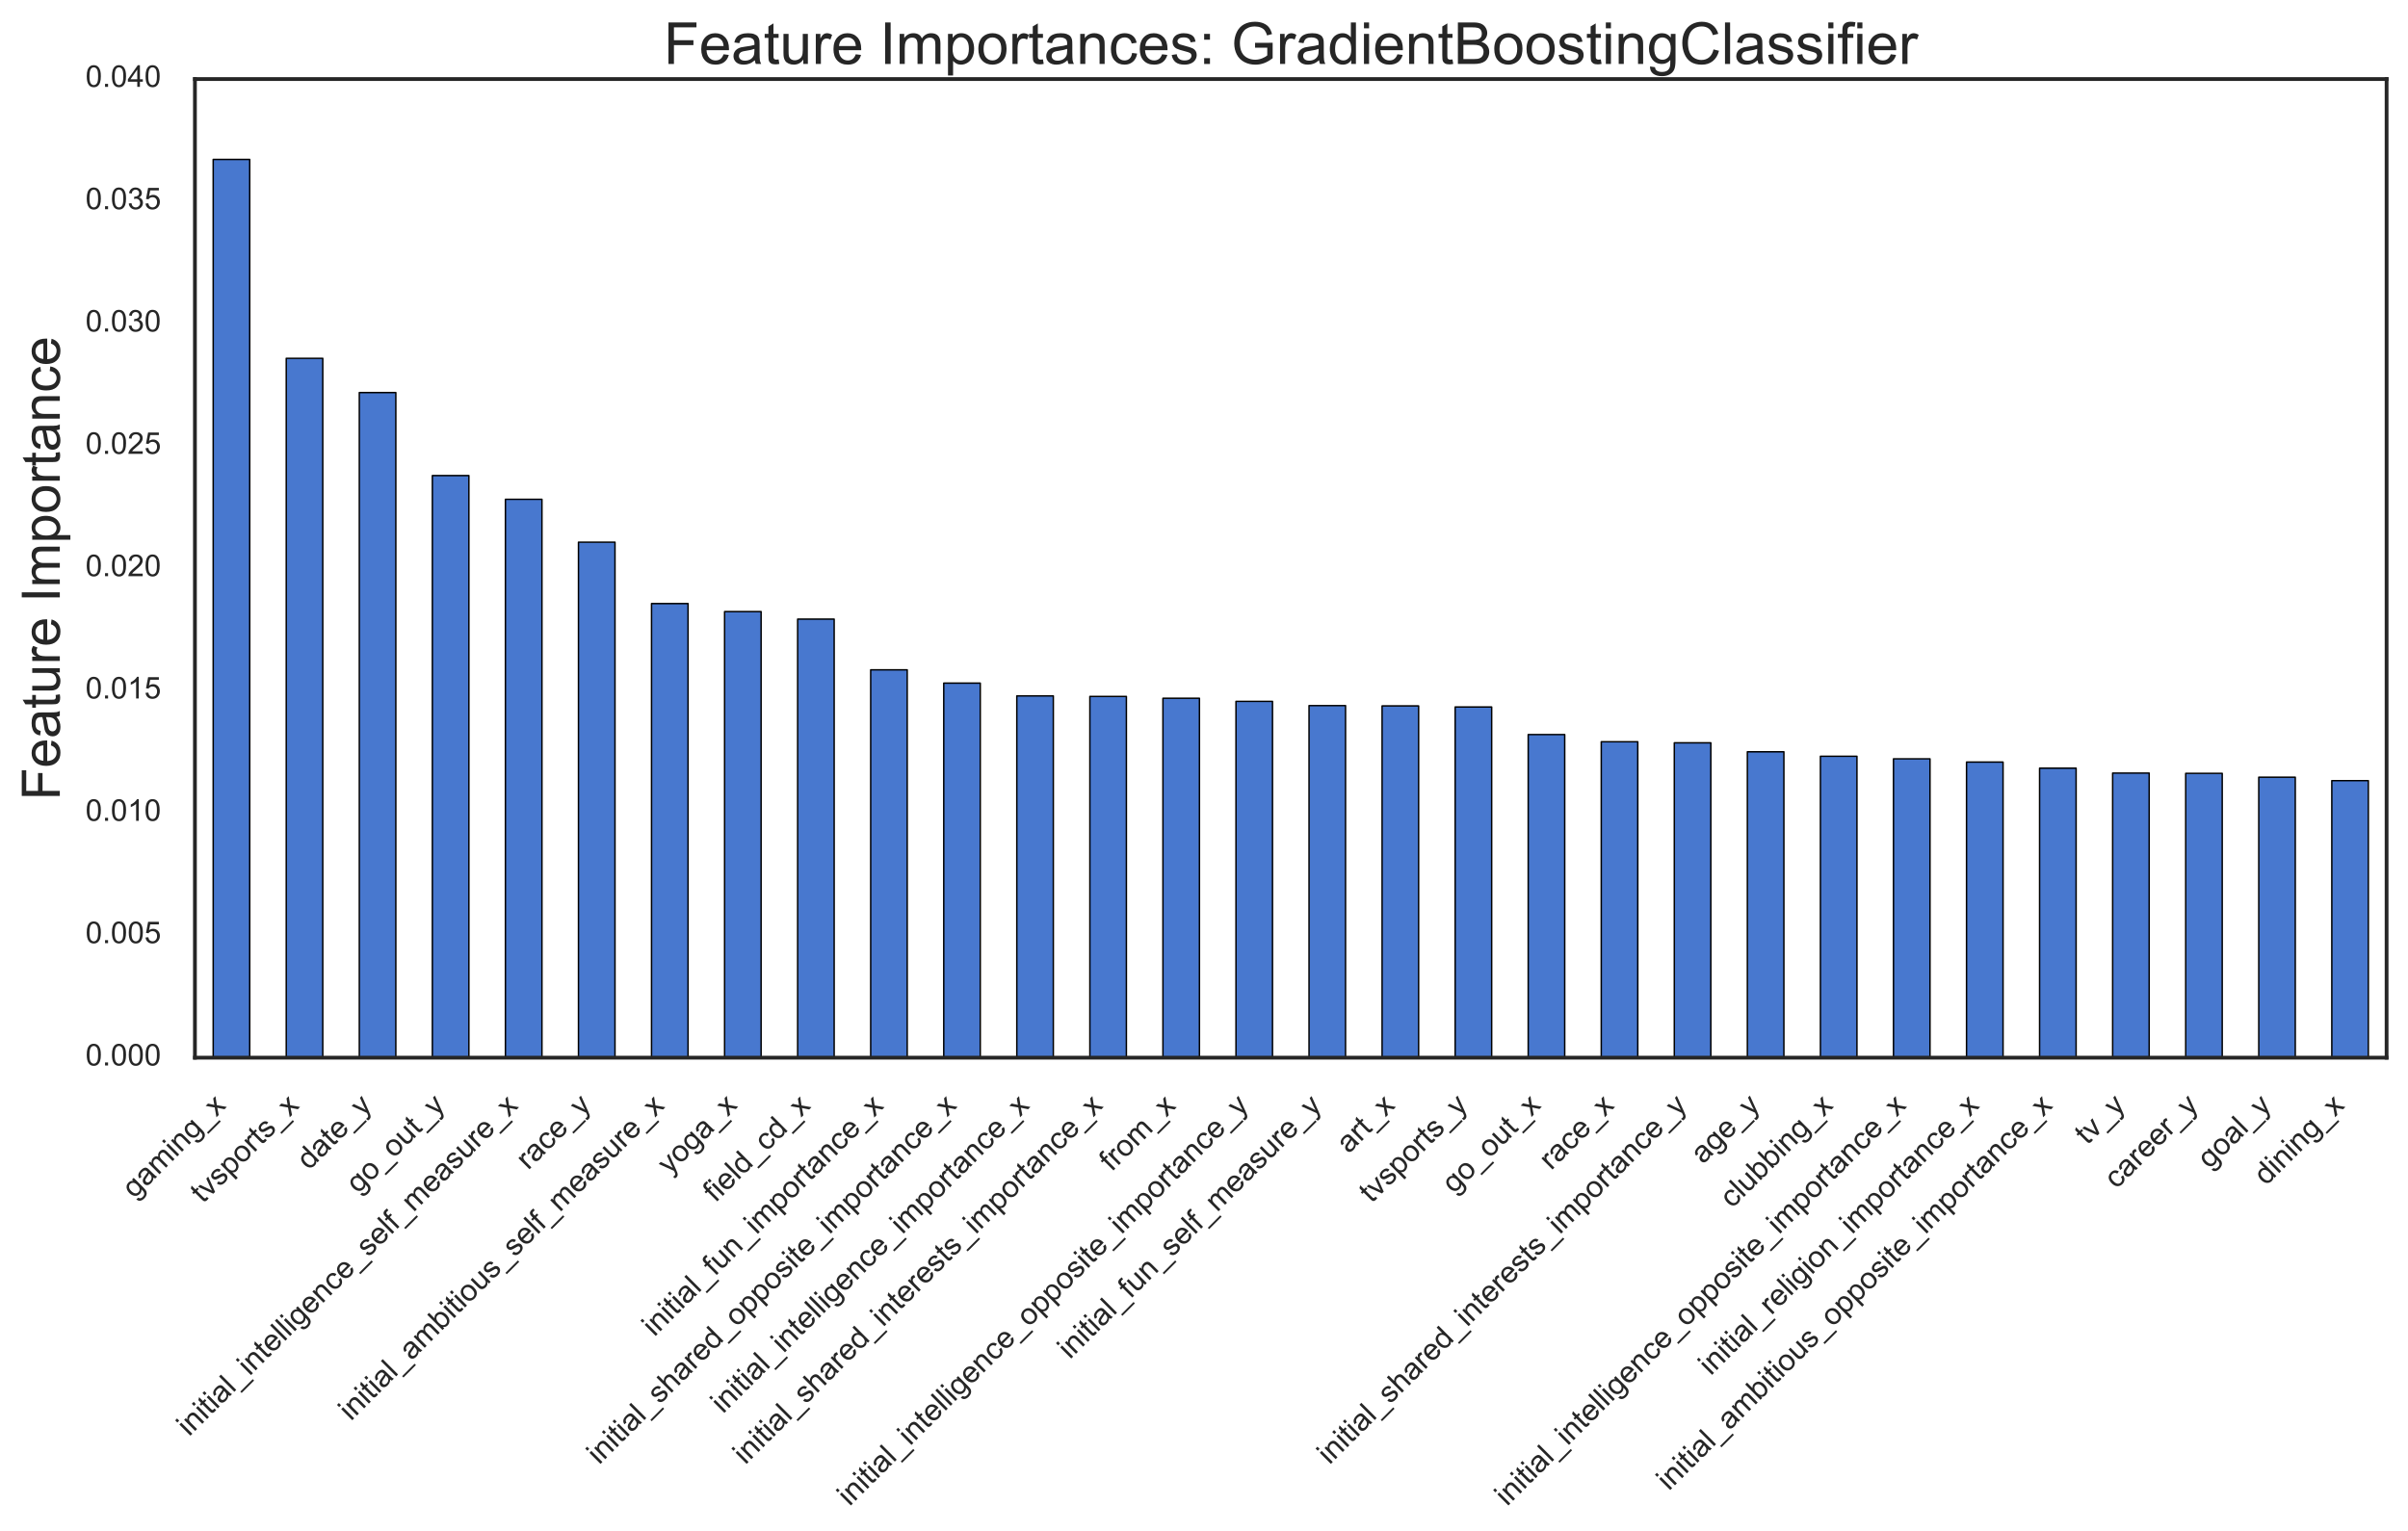<?xml version="1.0" encoding="utf-8" standalone="no"?>
<!DOCTYPE svg PUBLIC "-//W3C//DTD SVG 1.1//EN"
  "http://www.w3.org/Graphics/SVG/1.1/DTD/svg11.dtd">
<!-- Created with matplotlib (http://matplotlib.org/) -->
<svg height="507pt" version="1.1" viewBox="0 0 797 507" width="797pt" xmlns="http://www.w3.org/2000/svg" xmlns:xlink="http://www.w3.org/1999/xlink">
 <defs>
  <style type="text/css">
*{stroke-linecap:butt;stroke-linejoin:round;stroke-miterlimit:100000;}
  </style>
 </defs>
 <g id="figure_1">
  <g id="patch_1">
   <path d="M 0 507.59 
L 797.118 507.59 
L 797.118 0 
L 0 0 
L 0 507.59 
z
" style="fill:none;"/>
  </g>
  <g id="axes_1">
   <g id="patch_2">
    <path d="M 64.518 350.177 
L 789.918 350.177 
L 789.918 26.177 
L 64.518 26.177 
L 64.518 350.177 
z
" style="fill:none;"/>
   </g>
   <g id="matplotlib.axis_1">
    <g id="xtick_1">
     <g id="line2d_1">
      <defs>
       <path d="M 0 0 
L 0 0 
" id="mbce665de31" style="stroke:#262626;stroke-width:1.6;"/>
      </defs>
      <g>
       <use style="fill:#262626;stroke:#262626;stroke-width:1.6;" x="76.608" xlink:href="#mbce665de31" y="350.177"/>
      </g>
     </g>
     <g id="line2d_2">
      <g>
       <use style="fill:#262626;stroke:#262626;stroke-width:1.6;" x="76.608" xlink:href="#mbce665de31" y="26.177"/>
      </g>
     </g>
     <g id="text_1">
      <!-- gaming_x -->
      <defs>
       <path d="M 6.641 61.469 
L 6.641 71.578 
L 15.438 71.578 
L 15.438 61.469 
z
M 6.641 0 
L 6.641 51.859 
L 15.438 51.859 
L 15.438 0 
z
" id="ArialMT-69"/>
       <path d="M 6.594 0 
L 6.594 51.859 
L 14.5 51.859 
L 14.5 44.484 
Q 20.219 53.031 31 53.031 
Q 35.688 53.031 39.625 51.344 
Q 43.562 49.656 45.516 46.922 
Q 47.469 44.188 48.25 40.438 
Q 48.734 37.984 48.734 31.891 
L 48.734 0 
L 39.938 0 
L 39.938 31.547 
Q 39.938 36.922 38.906 39.578 
Q 37.891 42.234 35.281 43.812 
Q 32.672 45.406 29.156 45.406 
Q 23.531 45.406 19.453 41.844 
Q 15.375 38.281 15.375 28.328 
L 15.375 0 
z
" id="ArialMT-6e"/>
       <path d="M 0.734 0 
L 19.672 26.953 
L 2.156 51.859 
L 13.141 51.859 
L 21.094 39.703 
Q 23.344 36.234 24.703 33.891 
Q 26.859 37.109 28.656 39.594 
L 37.406 51.859 
L 47.906 51.859 
L 29.984 27.438 
L 49.266 0 
L 38.484 0 
L 27.828 16.109 
L 25 20.453 
L 11.375 0 
z
" id="ArialMT-78"/>
       <path d="M 4.984 -4.297 
L 13.531 -5.562 
Q 14.062 -9.516 16.5 -11.328 
Q 19.781 -13.766 25.438 -13.766 
Q 31.547 -13.766 34.859 -11.328 
Q 38.188 -8.891 39.359 -4.5 
Q 40.047 -1.812 39.984 6.781 
Q 34.234 0 25.641 0 
Q 14.938 0 9.078 7.719 
Q 3.219 15.438 3.219 26.219 
Q 3.219 33.641 5.906 39.906 
Q 8.594 46.188 13.688 49.609 
Q 18.797 53.031 25.688 53.031 
Q 34.859 53.031 40.828 45.609 
L 40.828 51.859 
L 48.922 51.859 
L 48.922 7.031 
Q 48.922 -5.078 46.453 -10.125 
Q 44 -15.188 38.641 -18.109 
Q 33.297 -21.047 25.484 -21.047 
Q 16.219 -21.047 10.5 -16.875 
Q 4.781 -12.703 4.984 -4.297 
M 12.25 26.859 
Q 12.25 16.656 16.297 11.969 
Q 20.359 7.281 26.469 7.281 
Q 32.516 7.281 36.609 11.938 
Q 40.719 16.609 40.719 26.562 
Q 40.719 36.078 36.5 40.906 
Q 32.281 45.75 26.312 45.75 
Q 20.453 45.75 16.344 40.984 
Q 12.25 36.234 12.25 26.859 
" id="ArialMT-67"/>
       <path d="M -1.516 -19.875 
L -1.516 -13.531 
L 56.734 -13.531 
L 56.734 -19.875 
z
" id="ArialMT-5f"/>
       <path d="M 40.438 6.391 
Q 35.547 2.25 31.031 0.531 
Q 26.516 -1.172 21.344 -1.172 
Q 12.797 -1.172 8.203 3 
Q 3.609 7.172 3.609 13.672 
Q 3.609 17.484 5.344 20.625 
Q 7.078 23.781 9.891 25.688 
Q 12.703 27.594 16.219 28.562 
Q 18.797 29.25 24.031 29.891 
Q 34.672 31.156 39.703 32.906 
Q 39.75 34.719 39.75 35.203 
Q 39.75 40.578 37.25 42.781 
Q 33.891 45.75 27.25 45.75 
Q 21.047 45.75 18.094 43.578 
Q 15.141 41.406 13.719 35.891 
L 5.125 37.062 
Q 6.297 42.578 8.984 45.969 
Q 11.672 49.359 16.75 51.188 
Q 21.828 53.031 28.516 53.031 
Q 35.156 53.031 39.297 51.469 
Q 43.453 49.906 45.406 47.531 
Q 47.359 45.172 48.141 41.547 
Q 48.578 39.312 48.578 33.453 
L 48.578 21.734 
Q 48.578 9.469 49.141 6.219 
Q 49.703 2.984 51.375 0 
L 42.188 0 
Q 40.828 2.734 40.438 6.391 
M 39.703 26.031 
Q 34.906 24.078 25.344 22.703 
Q 19.922 21.922 17.672 20.938 
Q 15.438 19.969 14.203 18.094 
Q 12.984 16.219 12.984 13.922 
Q 12.984 10.406 15.641 8.062 
Q 18.312 5.719 23.438 5.719 
Q 28.516 5.719 32.469 7.938 
Q 36.422 10.156 38.281 14.016 
Q 39.703 17 39.703 22.797 
z
" id="ArialMT-61"/>
       <path d="M 6.594 0 
L 6.594 51.859 
L 14.453 51.859 
L 14.453 44.578 
Q 16.891 48.391 20.938 50.703 
Q 25 53.031 30.172 53.031 
Q 35.938 53.031 39.625 50.641 
Q 43.312 48.25 44.828 43.953 
Q 50.984 53.031 60.844 53.031 
Q 68.562 53.031 72.703 48.75 
Q 76.859 44.484 76.859 35.594 
L 76.859 0 
L 68.109 0 
L 68.109 32.672 
Q 68.109 37.938 67.25 40.25 
Q 66.406 42.578 64.156 43.984 
Q 61.922 45.406 58.891 45.406 
Q 53.422 45.406 49.797 41.766 
Q 46.188 38.141 46.188 30.125 
L 46.188 0 
L 37.406 0 
L 37.406 33.688 
Q 37.406 39.547 35.25 42.469 
Q 33.109 45.406 28.219 45.406 
Q 24.516 45.406 21.359 43.453 
Q 18.219 41.5 16.797 37.734 
Q 15.375 33.984 15.375 26.906 
L 15.375 0 
z
" id="ArialMT-6d"/>
      </defs>
      <g style="fill:#262626;" transform="translate(44.462 397.096)rotate(-45.0)scale(0.1 -0.1)">
       <use xlink:href="#ArialMT-67"/>
       <use x="55.615" xlink:href="#ArialMT-61"/>
       <use x="111.23" xlink:href="#ArialMT-6d"/>
       <use x="194.531" xlink:href="#ArialMT-69"/>
       <use x="216.748" xlink:href="#ArialMT-6e"/>
       <use x="272.363" xlink:href="#ArialMT-67"/>
       <use x="327.979" xlink:href="#ArialMT-5f"/>
       <use x="383.594" xlink:href="#ArialMT-78"/>
      </g>
     </g>
    </g>
    <g id="xtick_2">
     <g id="line2d_3">
      <g>
       <use style="fill:#262626;stroke:#262626;stroke-width:1.6;" x="100.788" xlink:href="#mbce665de31" y="350.177"/>
      </g>
     </g>
     <g id="line2d_4">
      <g>
       <use style="fill:#262626;stroke:#262626;stroke-width:1.6;" x="100.788" xlink:href="#mbce665de31" y="26.177"/>
      </g>
     </g>
     <g id="text_2">
      <!-- tvsports_x -->
      <defs>
       <path d="M 6.594 -19.875 
L 6.594 51.859 
L 14.594 51.859 
L 14.594 45.125 
Q 17.438 49.078 21 51.047 
Q 24.562 53.031 29.641 53.031 
Q 36.281 53.031 41.359 49.609 
Q 46.438 46.188 49.016 39.953 
Q 51.609 33.734 51.609 26.312 
Q 51.609 18.359 48.75 11.984 
Q 45.906 5.609 40.453 2.219 
Q 35.016 -1.172 29 -1.172 
Q 24.609 -1.172 21.109 0.688 
Q 17.625 2.547 15.375 5.375 
L 15.375 -19.875 
z
M 14.547 25.641 
Q 14.547 15.625 18.594 10.844 
Q 22.656 6.062 28.422 6.062 
Q 34.281 6.062 38.453 11.016 
Q 42.625 15.969 42.625 26.375 
Q 42.625 36.281 38.547 41.203 
Q 34.469 46.141 28.812 46.141 
Q 23.188 46.141 18.859 40.891 
Q 14.547 35.641 14.547 25.641 
" id="ArialMT-70"/>
       <path d="M 3.078 15.484 
L 11.766 16.844 
Q 12.5 11.625 15.844 8.844 
Q 19.188 6.062 25.203 6.062 
Q 31.25 6.062 34.172 8.516 
Q 37.109 10.984 37.109 14.312 
Q 37.109 17.281 34.516 19 
Q 32.719 20.172 25.531 21.969 
Q 15.875 24.422 12.141 26.203 
Q 8.406 27.984 6.469 31.125 
Q 4.547 34.281 4.547 38.094 
Q 4.547 41.547 6.125 44.5 
Q 7.719 47.469 10.453 49.422 
Q 12.5 50.922 16.031 51.969 
Q 19.578 53.031 23.641 53.031 
Q 29.734 53.031 34.344 51.266 
Q 38.969 49.516 41.156 46.5 
Q 43.359 43.5 44.188 38.484 
L 35.594 37.312 
Q 35.016 41.312 32.203 43.547 
Q 29.391 45.797 24.266 45.797 
Q 18.219 45.797 15.625 43.797 
Q 13.031 41.797 13.031 39.109 
Q 13.031 37.406 14.109 36.031 
Q 15.188 34.625 17.484 33.688 
Q 18.797 33.203 25.25 31.453 
Q 34.578 28.953 38.25 27.359 
Q 41.938 25.781 44.031 22.75 
Q 46.141 19.734 46.141 15.234 
Q 46.141 10.844 43.578 6.953 
Q 41.016 3.078 36.172 0.953 
Q 31.344 -1.172 25.25 -1.172 
Q 15.141 -1.172 9.844 3.031 
Q 4.547 7.234 3.078 15.484 
" id="ArialMT-73"/>
       <path d="M 3.328 25.922 
Q 3.328 40.328 11.328 47.266 
Q 18.016 53.031 27.641 53.031 
Q 38.328 53.031 45.109 46.016 
Q 51.906 39.016 51.906 26.656 
Q 51.906 16.656 48.906 10.906 
Q 45.906 5.172 40.156 2 
Q 34.422 -1.172 27.641 -1.172 
Q 16.75 -1.172 10.031 5.812 
Q 3.328 12.797 3.328 25.922 
M 12.359 25.922 
Q 12.359 15.969 16.703 11.016 
Q 21.047 6.062 27.641 6.062 
Q 34.188 6.062 38.531 11.031 
Q 42.875 16.016 42.875 26.219 
Q 42.875 35.844 38.5 40.797 
Q 34.125 45.75 27.641 45.75 
Q 21.047 45.75 16.703 40.812 
Q 12.359 35.891 12.359 25.922 
" id="ArialMT-6f"/>
       <path d="M 21 0 
L 1.266 51.859 
L 10.547 51.859 
L 21.688 20.797 
Q 23.484 15.766 25 10.359 
Q 26.172 14.453 28.266 20.219 
L 39.797 51.859 
L 48.828 51.859 
L 29.203 0 
z
" id="ArialMT-76"/>
       <path d="M 25.781 7.859 
L 27.047 0.094 
Q 23.344 -0.688 20.406 -0.688 
Q 15.625 -0.688 12.984 0.828 
Q 10.359 2.344 9.281 4.812 
Q 8.203 7.281 8.203 15.188 
L 8.203 45.016 
L 1.766 45.016 
L 1.766 51.859 
L 8.203 51.859 
L 8.203 64.703 
L 16.938 69.969 
L 16.938 51.859 
L 25.781 51.859 
L 25.781 45.016 
L 16.938 45.016 
L 16.938 14.703 
Q 16.938 10.938 17.406 9.859 
Q 17.875 8.797 18.922 8.156 
Q 19.969 7.516 21.922 7.516 
Q 23.391 7.516 25.781 7.859 
" id="ArialMT-74"/>
       <path d="M 6.5 0 
L 6.5 51.859 
L 14.406 51.859 
L 14.406 44 
Q 17.438 49.516 20 51.266 
Q 22.562 53.031 25.641 53.031 
Q 30.078 53.031 34.672 50.203 
L 31.641 42.047 
Q 28.422 43.953 25.203 43.953 
Q 22.312 43.953 20.016 42.219 
Q 17.719 40.484 16.75 37.406 
Q 15.281 32.719 15.281 27.156 
L 15.281 0 
z
" id="ArialMT-72"/>
      </defs>
      <g style="fill:#262626;" transform="translate(67.16 398.66)rotate(-45.0)scale(0.1 -0.1)">
       <use xlink:href="#ArialMT-74"/>
       <use x="27.783" xlink:href="#ArialMT-76"/>
       <use x="77.783" xlink:href="#ArialMT-73"/>
       <use x="127.783" xlink:href="#ArialMT-70"/>
       <use x="183.398" xlink:href="#ArialMT-6f"/>
       <use x="239.014" xlink:href="#ArialMT-72"/>
       <use x="272.314" xlink:href="#ArialMT-74"/>
       <use x="300.098" xlink:href="#ArialMT-73"/>
       <use x="350.098" xlink:href="#ArialMT-5f"/>
       <use x="405.713" xlink:href="#ArialMT-78"/>
      </g>
     </g>
    </g>
    <g id="xtick_3">
     <g id="line2d_5">
      <g>
       <use style="fill:#262626;stroke:#262626;stroke-width:1.6;" x="124.968" xlink:href="#mbce665de31" y="350.177"/>
      </g>
     </g>
     <g id="line2d_6">
      <g>
       <use style="fill:#262626;stroke:#262626;stroke-width:1.6;" x="124.968" xlink:href="#mbce665de31" y="26.177"/>
      </g>
     </g>
     <g id="text_3">
      <!-- date_y -->
      <defs>
       <path d="M 42.094 16.703 
L 51.172 15.578 
Q 49.031 7.625 43.219 3.219 
Q 37.406 -1.172 28.375 -1.172 
Q 17 -1.172 10.328 5.828 
Q 3.656 12.844 3.656 25.484 
Q 3.656 38.578 10.391 45.797 
Q 17.141 53.031 27.875 53.031 
Q 38.281 53.031 44.875 45.953 
Q 51.469 38.875 51.469 26.031 
Q 51.469 25.25 51.422 23.688 
L 12.75 23.688 
Q 13.234 15.141 17.578 10.594 
Q 21.922 6.062 28.422 6.062 
Q 33.25 6.062 36.672 8.594 
Q 40.094 11.141 42.094 16.703 
M 13.234 30.906 
L 42.188 30.906 
Q 41.609 37.453 38.875 40.719 
Q 34.672 45.797 27.984 45.797 
Q 21.922 45.797 17.797 41.75 
Q 13.672 37.703 13.234 30.906 
" id="ArialMT-65"/>
       <path d="M 6.203 -19.969 
L 5.219 -11.719 
Q 8.109 -12.5 10.25 -12.5 
Q 13.188 -12.5 14.938 -11.516 
Q 16.703 -10.547 17.828 -8.797 
Q 18.656 -7.469 20.516 -2.25 
Q 20.75 -1.516 21.297 -0.094 
L 1.609 51.859 
L 11.078 51.859 
L 21.875 21.828 
Q 23.969 16.109 25.641 9.812 
Q 27.156 15.875 29.25 21.625 
L 40.328 51.859 
L 49.125 51.859 
L 29.391 -0.875 
Q 26.219 -9.422 24.469 -12.641 
Q 22.125 -17 19.094 -19.016 
Q 16.062 -21.047 11.859 -21.047 
Q 9.328 -21.047 6.203 -19.969 
" id="ArialMT-79"/>
       <path d="M 40.234 0 
L 40.234 6.547 
Q 35.297 -1.172 25.734 -1.172 
Q 19.531 -1.172 14.328 2.25 
Q 9.125 5.672 6.266 11.797 
Q 3.422 17.922 3.422 25.875 
Q 3.422 33.641 6 39.969 
Q 8.594 46.297 13.766 49.656 
Q 18.953 53.031 25.344 53.031 
Q 30.031 53.031 33.688 51.047 
Q 37.359 49.078 39.656 45.906 
L 39.656 71.578 
L 48.391 71.578 
L 48.391 0 
z
M 12.453 25.875 
Q 12.453 15.922 16.641 10.984 
Q 20.844 6.062 26.562 6.062 
Q 32.328 6.062 36.344 10.766 
Q 40.375 15.484 40.375 25.141 
Q 40.375 35.797 36.266 40.766 
Q 32.172 45.75 26.172 45.75 
Q 20.312 45.75 16.375 40.969 
Q 12.453 36.188 12.453 25.875 
" id="ArialMT-64"/>
      </defs>
      <g style="fill:#262626;" transform="translate(102.251 387.667)rotate(-45.0)scale(0.1 -0.1)">
       <use xlink:href="#ArialMT-64"/>
       <use x="55.615" xlink:href="#ArialMT-61"/>
       <use x="111.23" xlink:href="#ArialMT-74"/>
       <use x="139.014" xlink:href="#ArialMT-65"/>
       <use x="194.629" xlink:href="#ArialMT-5f"/>
       <use x="250.244" xlink:href="#ArialMT-79"/>
      </g>
     </g>
    </g>
    <g id="xtick_4">
     <g id="line2d_7">
      <g>
       <use style="fill:#262626;stroke:#262626;stroke-width:1.6;" x="149.148" xlink:href="#mbce665de31" y="350.177"/>
      </g>
     </g>
     <g id="line2d_8">
      <g>
       <use style="fill:#262626;stroke:#262626;stroke-width:1.6;" x="149.148" xlink:href="#mbce665de31" y="26.177"/>
      </g>
     </g>
     <g id="text_4">
      <!-- go_out_y -->
      <defs>
       <path d="M 40.578 0 
L 40.578 7.625 
Q 34.516 -1.172 24.125 -1.172 
Q 19.531 -1.172 15.547 0.578 
Q 11.578 2.344 9.641 5 
Q 7.719 7.672 6.938 11.531 
Q 6.391 14.109 6.391 19.734 
L 6.391 51.859 
L 15.188 51.859 
L 15.188 23.094 
Q 15.188 16.219 15.719 13.812 
Q 16.547 10.359 19.234 8.375 
Q 21.922 6.391 25.875 6.391 
Q 29.828 6.391 33.297 8.422 
Q 36.766 10.453 38.203 13.938 
Q 39.656 17.438 39.656 24.078 
L 39.656 51.859 
L 48.438 51.859 
L 48.438 0 
z
" id="ArialMT-75"/>
      </defs>
      <g style="fill:#262626;" transform="translate(118.566 395.448)rotate(-45.0)scale(0.1 -0.1)">
       <use xlink:href="#ArialMT-67"/>
       <use x="55.615" xlink:href="#ArialMT-6f"/>
       <use x="111.23" xlink:href="#ArialMT-5f"/>
       <use x="166.846" xlink:href="#ArialMT-6f"/>
       <use x="222.461" xlink:href="#ArialMT-75"/>
       <use x="278.076" xlink:href="#ArialMT-74"/>
       <use x="305.859" xlink:href="#ArialMT-5f"/>
       <use x="361.475" xlink:href="#ArialMT-79"/>
      </g>
     </g>
    </g>
    <g id="xtick_5">
     <g id="line2d_9">
      <g>
       <use style="fill:#262626;stroke:#262626;stroke-width:1.6;" x="173.328" xlink:href="#mbce665de31" y="350.177"/>
      </g>
     </g>
     <g id="line2d_10">
      <g>
       <use style="fill:#262626;stroke:#262626;stroke-width:1.6;" x="173.328" xlink:href="#mbce665de31" y="26.177"/>
      </g>
     </g>
     <g id="text_5">
      <!-- initial_intelligence_self_measure_x -->
      <defs>
       <path d="M 6.391 0 
L 6.391 71.578 
L 15.188 71.578 
L 15.188 0 
z
" id="ArialMT-6c"/>
       <path d="M 8.688 0 
L 8.688 45.016 
L 0.922 45.016 
L 0.922 51.859 
L 8.688 51.859 
L 8.688 57.375 
Q 8.688 62.594 9.625 65.141 
Q 10.891 68.562 14.078 70.672 
Q 17.281 72.797 23.047 72.797 
Q 26.766 72.797 31.25 71.922 
L 29.938 64.266 
Q 27.203 64.75 24.75 64.75 
Q 20.75 64.75 19.094 63.031 
Q 17.438 61.328 17.438 56.641 
L 17.438 51.859 
L 27.547 51.859 
L 27.547 45.016 
L 17.438 45.016 
L 17.438 0 
z
" id="ArialMT-66"/>
       <path d="M 40.438 19 
L 49.078 17.875 
Q 47.656 8.938 41.812 3.875 
Q 35.984 -1.172 27.484 -1.172 
Q 16.844 -1.172 10.375 5.781 
Q 3.906 12.75 3.906 25.734 
Q 3.906 34.125 6.688 40.422 
Q 9.469 46.734 15.156 49.875 
Q 20.844 53.031 27.547 53.031 
Q 35.984 53.031 41.359 48.75 
Q 46.734 44.484 48.25 36.625 
L 39.703 35.297 
Q 38.484 40.531 35.375 43.156 
Q 32.281 45.797 27.875 45.797 
Q 21.234 45.797 17.078 41.031 
Q 12.938 36.281 12.938 25.984 
Q 12.938 15.531 16.938 10.797 
Q 20.953 6.062 27.391 6.062 
Q 32.562 6.062 36.031 9.234 
Q 39.5 12.406 40.438 19 
" id="ArialMT-63"/>
      </defs>
      <g style="fill:#262626;" transform="translate(62.573 475.791)rotate(-45.0)scale(0.1 -0.1)">
       <use xlink:href="#ArialMT-69"/>
       <use x="22.217" xlink:href="#ArialMT-6e"/>
       <use x="77.832" xlink:href="#ArialMT-69"/>
       <use x="100.049" xlink:href="#ArialMT-74"/>
       <use x="127.832" xlink:href="#ArialMT-69"/>
       <use x="150.049" xlink:href="#ArialMT-61"/>
       <use x="205.664" xlink:href="#ArialMT-6c"/>
       <use x="227.881" xlink:href="#ArialMT-5f"/>
       <use x="283.496" xlink:href="#ArialMT-69"/>
       <use x="305.713" xlink:href="#ArialMT-6e"/>
       <use x="361.328" xlink:href="#ArialMT-74"/>
       <use x="389.111" xlink:href="#ArialMT-65"/>
       <use x="444.727" xlink:href="#ArialMT-6c"/>
       <use x="466.943" xlink:href="#ArialMT-6c"/>
       <use x="489.16" xlink:href="#ArialMT-69"/>
       <use x="511.377" xlink:href="#ArialMT-67"/>
       <use x="566.992" xlink:href="#ArialMT-65"/>
       <use x="622.607" xlink:href="#ArialMT-6e"/>
       <use x="678.223" xlink:href="#ArialMT-63"/>
       <use x="728.223" xlink:href="#ArialMT-65"/>
       <use x="783.838" xlink:href="#ArialMT-5f"/>
       <use x="839.453" xlink:href="#ArialMT-73"/>
       <use x="889.453" xlink:href="#ArialMT-65"/>
       <use x="945.068" xlink:href="#ArialMT-6c"/>
       <use x="967.285" xlink:href="#ArialMT-66"/>
       <use x="995.068" xlink:href="#ArialMT-5f"/>
       <use x="1050.684" xlink:href="#ArialMT-6d"/>
       <use x="1133.984" xlink:href="#ArialMT-65"/>
       <use x="1189.6" xlink:href="#ArialMT-61"/>
       <use x="1245.215" xlink:href="#ArialMT-73"/>
       <use x="1295.215" xlink:href="#ArialMT-75"/>
       <use x="1350.83" xlink:href="#ArialMT-72"/>
       <use x="1384.131" xlink:href="#ArialMT-65"/>
       <use x="1439.746" xlink:href="#ArialMT-5f"/>
       <use x="1495.361" xlink:href="#ArialMT-78"/>
      </g>
     </g>
    </g>
    <g id="xtick_6">
     <g id="line2d_11">
      <g>
       <use style="fill:#262626;stroke:#262626;stroke-width:1.6;" x="197.508" xlink:href="#mbce665de31" y="350.177"/>
      </g>
     </g>
     <g id="line2d_12">
      <g>
       <use style="fill:#262626;stroke:#262626;stroke-width:1.6;" x="197.508" xlink:href="#mbce665de31" y="26.177"/>
      </g>
     </g>
     <g id="text_6">
      <!-- race_y -->
      <g style="fill:#262626;" transform="translate(174.797 387.578)rotate(-45.0)scale(0.1 -0.1)">
       <use xlink:href="#ArialMT-72"/>
       <use x="33.301" xlink:href="#ArialMT-61"/>
       <use x="88.916" xlink:href="#ArialMT-63"/>
       <use x="138.916" xlink:href="#ArialMT-65"/>
       <use x="194.531" xlink:href="#ArialMT-5f"/>
       <use x="250.146" xlink:href="#ArialMT-79"/>
      </g>
     </g>
    </g>
    <g id="xtick_7">
     <g id="line2d_13">
      <g>
       <use style="fill:#262626;stroke:#262626;stroke-width:1.6;" x="221.688" xlink:href="#mbce665de31" y="350.177"/>
      </g>
     </g>
     <g id="line2d_14">
      <g>
       <use style="fill:#262626;stroke:#262626;stroke-width:1.6;" x="221.688" xlink:href="#mbce665de31" y="26.177"/>
      </g>
     </g>
     <g id="text_7">
      <!-- initial_ambitious_self_measure_x -->
      <defs>
       <path d="M 14.703 0 
L 6.547 0 
L 6.547 71.578 
L 15.328 71.578 
L 15.328 46.047 
Q 20.906 53.031 29.547 53.031 
Q 34.328 53.031 38.594 51.094 
Q 42.875 49.172 45.625 45.672 
Q 48.391 42.188 49.953 37.25 
Q 51.516 32.328 51.516 26.703 
Q 51.516 13.375 44.922 6.094 
Q 38.328 -1.172 29.109 -1.172 
Q 19.922 -1.172 14.703 6.5 
z
M 14.594 26.312 
Q 14.594 17 17.141 12.844 
Q 21.297 6.062 28.375 6.062 
Q 34.125 6.062 38.328 11.062 
Q 42.531 16.062 42.531 25.984 
Q 42.531 36.141 38.5 40.969 
Q 34.469 45.797 28.766 45.797 
Q 23 45.797 18.797 40.797 
Q 14.594 35.797 14.594 26.312 
" id="ArialMT-62"/>
      </defs>
      <g style="fill:#262626;" transform="translate(116.132 470.675)rotate(-45.0)scale(0.1 -0.1)">
       <use xlink:href="#ArialMT-69"/>
       <use x="22.217" xlink:href="#ArialMT-6e"/>
       <use x="77.832" xlink:href="#ArialMT-69"/>
       <use x="100.049" xlink:href="#ArialMT-74"/>
       <use x="127.832" xlink:href="#ArialMT-69"/>
       <use x="150.049" xlink:href="#ArialMT-61"/>
       <use x="205.664" xlink:href="#ArialMT-6c"/>
       <use x="227.881" xlink:href="#ArialMT-5f"/>
       <use x="283.496" xlink:href="#ArialMT-61"/>
       <use x="339.111" xlink:href="#ArialMT-6d"/>
       <use x="422.412" xlink:href="#ArialMT-62"/>
       <use x="478.027" xlink:href="#ArialMT-69"/>
       <use x="500.244" xlink:href="#ArialMT-74"/>
       <use x="528.027" xlink:href="#ArialMT-69"/>
       <use x="550.244" xlink:href="#ArialMT-6f"/>
       <use x="605.859" xlink:href="#ArialMT-75"/>
       <use x="661.475" xlink:href="#ArialMT-73"/>
       <use x="711.475" xlink:href="#ArialMT-5f"/>
       <use x="767.09" xlink:href="#ArialMT-73"/>
       <use x="817.09" xlink:href="#ArialMT-65"/>
       <use x="872.705" xlink:href="#ArialMT-6c"/>
       <use x="894.922" xlink:href="#ArialMT-66"/>
       <use x="922.705" xlink:href="#ArialMT-5f"/>
       <use x="978.32" xlink:href="#ArialMT-6d"/>
       <use x="1061.621" xlink:href="#ArialMT-65"/>
       <use x="1117.236" xlink:href="#ArialMT-61"/>
       <use x="1172.852" xlink:href="#ArialMT-73"/>
       <use x="1222.852" xlink:href="#ArialMT-75"/>
       <use x="1278.467" xlink:href="#ArialMT-72"/>
       <use x="1311.768" xlink:href="#ArialMT-65"/>
       <use x="1367.383" xlink:href="#ArialMT-5f"/>
       <use x="1422.998" xlink:href="#ArialMT-78"/>
      </g>
     </g>
    </g>
    <g id="xtick_8">
     <g id="line2d_15">
      <g>
       <use style="fill:#262626;stroke:#262626;stroke-width:1.6;" x="245.868" xlink:href="#mbce665de31" y="350.177"/>
      </g>
     </g>
     <g id="line2d_16">
      <g>
       <use style="fill:#262626;stroke:#262626;stroke-width:1.6;" x="245.868" xlink:href="#mbce665de31" y="26.177"/>
      </g>
     </g>
     <g id="text_8">
      <!-- yoga_x -->
      <g style="fill:#262626;" transform="translate(221.58 389.155)rotate(-45.0)scale(0.1 -0.1)">
       <use xlink:href="#ArialMT-79"/>
       <use x="50.0" xlink:href="#ArialMT-6f"/>
       <use x="105.615" xlink:href="#ArialMT-67"/>
       <use x="161.23" xlink:href="#ArialMT-61"/>
       <use x="216.846" xlink:href="#ArialMT-5f"/>
       <use x="272.461" xlink:href="#ArialMT-78"/>
      </g>
     </g>
    </g>
    <g id="xtick_9">
     <g id="line2d_17">
      <g>
       <use style="fill:#262626;stroke:#262626;stroke-width:1.6;" x="270.048" xlink:href="#mbce665de31" y="350.177"/>
      </g>
     </g>
     <g id="line2d_18">
      <g>
       <use style="fill:#262626;stroke:#262626;stroke-width:1.6;" x="270.048" xlink:href="#mbce665de31" y="26.177"/>
      </g>
     </g>
     <g id="text_9">
      <!-- field_cd_x -->
      <g style="fill:#262626;" transform="translate(236.804 398.363)rotate(-45.0)scale(0.1 -0.1)">
       <use xlink:href="#ArialMT-66"/>
       <use x="27.783" xlink:href="#ArialMT-69"/>
       <use x="50.0" xlink:href="#ArialMT-65"/>
       <use x="105.615" xlink:href="#ArialMT-6c"/>
       <use x="127.832" xlink:href="#ArialMT-64"/>
       <use x="183.447" xlink:href="#ArialMT-5f"/>
       <use x="239.062" xlink:href="#ArialMT-63"/>
       <use x="289.062" xlink:href="#ArialMT-64"/>
       <use x="344.678" xlink:href="#ArialMT-5f"/>
       <use x="400.293" xlink:href="#ArialMT-78"/>
      </g>
     </g>
    </g>
    <g id="xtick_10">
     <g id="line2d_19">
      <g>
       <use style="fill:#262626;stroke:#262626;stroke-width:1.6;" x="294.228" xlink:href="#mbce665de31" y="350.177"/>
      </g>
     </g>
     <g id="line2d_20">
      <g>
       <use style="fill:#262626;stroke:#262626;stroke-width:1.6;" x="294.228" xlink:href="#mbce665de31" y="26.177"/>
      </g>
     </g>
     <g id="text_10">
      <!-- initial_fun_importance_x -->
      <g style="fill:#262626;" transform="translate(216.572 442.775)rotate(-45.0)scale(0.1 -0.1)">
       <use xlink:href="#ArialMT-69"/>
       <use x="22.217" xlink:href="#ArialMT-6e"/>
       <use x="77.832" xlink:href="#ArialMT-69"/>
       <use x="100.049" xlink:href="#ArialMT-74"/>
       <use x="127.832" xlink:href="#ArialMT-69"/>
       <use x="150.049" xlink:href="#ArialMT-61"/>
       <use x="205.664" xlink:href="#ArialMT-6c"/>
       <use x="227.881" xlink:href="#ArialMT-5f"/>
       <use x="283.496" xlink:href="#ArialMT-66"/>
       <use x="311.279" xlink:href="#ArialMT-75"/>
       <use x="366.895" xlink:href="#ArialMT-6e"/>
       <use x="422.51" xlink:href="#ArialMT-5f"/>
       <use x="478.125" xlink:href="#ArialMT-69"/>
       <use x="500.342" xlink:href="#ArialMT-6d"/>
       <use x="583.643" xlink:href="#ArialMT-70"/>
       <use x="639.258" xlink:href="#ArialMT-6f"/>
       <use x="694.873" xlink:href="#ArialMT-72"/>
       <use x="728.174" xlink:href="#ArialMT-74"/>
       <use x="755.957" xlink:href="#ArialMT-61"/>
       <use x="811.572" xlink:href="#ArialMT-6e"/>
       <use x="867.188" xlink:href="#ArialMT-63"/>
       <use x="917.188" xlink:href="#ArialMT-65"/>
       <use x="972.803" xlink:href="#ArialMT-5f"/>
       <use x="1028.418" xlink:href="#ArialMT-78"/>
      </g>
     </g>
    </g>
    <g id="xtick_11">
     <g id="line2d_21">
      <g>
       <use style="fill:#262626;stroke:#262626;stroke-width:1.6;" x="318.408" xlink:href="#mbce665de31" y="350.177"/>
      </g>
     </g>
     <g id="line2d_22">
      <g>
       <use style="fill:#262626;stroke:#262626;stroke-width:1.6;" x="318.408" xlink:href="#mbce665de31" y="26.177"/>
      </g>
     </g>
     <g id="text_11">
      <!-- initial_shared_opposite_importance_x -->
      <defs>
       <path d="M 6.594 0 
L 6.594 71.578 
L 15.375 71.578 
L 15.375 45.906 
Q 21.531 53.031 30.906 53.031 
Q 36.672 53.031 40.922 50.75 
Q 45.172 48.484 47 44.484 
Q 48.828 40.484 48.828 32.859 
L 48.828 0 
L 40.047 0 
L 40.047 32.859 
Q 40.047 39.453 37.188 42.453 
Q 34.328 45.453 29.109 45.453 
Q 25.203 45.453 21.75 43.422 
Q 18.312 41.406 16.844 37.938 
Q 15.375 34.469 15.375 28.375 
L 15.375 0 
z
" id="ArialMT-68"/>
      </defs>
      <g style="fill:#262626;" transform="translate(198.298 485.143)rotate(-45.0)scale(0.1 -0.1)">
       <use xlink:href="#ArialMT-69"/>
       <use x="22.217" xlink:href="#ArialMT-6e"/>
       <use x="77.832" xlink:href="#ArialMT-69"/>
       <use x="100.049" xlink:href="#ArialMT-74"/>
       <use x="127.832" xlink:href="#ArialMT-69"/>
       <use x="150.049" xlink:href="#ArialMT-61"/>
       <use x="205.664" xlink:href="#ArialMT-6c"/>
       <use x="227.881" xlink:href="#ArialMT-5f"/>
       <use x="283.496" xlink:href="#ArialMT-73"/>
       <use x="333.496" xlink:href="#ArialMT-68"/>
       <use x="389.111" xlink:href="#ArialMT-61"/>
       <use x="444.727" xlink:href="#ArialMT-72"/>
       <use x="478.027" xlink:href="#ArialMT-65"/>
       <use x="533.643" xlink:href="#ArialMT-64"/>
       <use x="589.258" xlink:href="#ArialMT-5f"/>
       <use x="644.873" xlink:href="#ArialMT-6f"/>
       <use x="700.488" xlink:href="#ArialMT-70"/>
       <use x="756.104" xlink:href="#ArialMT-70"/>
       <use x="811.719" xlink:href="#ArialMT-6f"/>
       <use x="867.334" xlink:href="#ArialMT-73"/>
       <use x="917.334" xlink:href="#ArialMT-69"/>
       <use x="939.551" xlink:href="#ArialMT-74"/>
       <use x="967.334" xlink:href="#ArialMT-65"/>
       <use x="1022.949" xlink:href="#ArialMT-5f"/>
       <use x="1078.564" xlink:href="#ArialMT-69"/>
       <use x="1100.781" xlink:href="#ArialMT-6d"/>
       <use x="1184.082" xlink:href="#ArialMT-70"/>
       <use x="1239.697" xlink:href="#ArialMT-6f"/>
       <use x="1295.312" xlink:href="#ArialMT-72"/>
       <use x="1328.613" xlink:href="#ArialMT-74"/>
       <use x="1356.396" xlink:href="#ArialMT-61"/>
       <use x="1412.012" xlink:href="#ArialMT-6e"/>
       <use x="1467.627" xlink:href="#ArialMT-63"/>
       <use x="1517.627" xlink:href="#ArialMT-65"/>
       <use x="1573.242" xlink:href="#ArialMT-5f"/>
       <use x="1628.857" xlink:href="#ArialMT-78"/>
      </g>
     </g>
    </g>
    <g id="xtick_12">
     <g id="line2d_23">
      <g>
       <use style="fill:#262626;stroke:#262626;stroke-width:1.6;" x="342.588" xlink:href="#mbce665de31" y="350.177"/>
      </g>
     </g>
     <g id="line2d_24">
      <g>
       <use style="fill:#262626;stroke:#262626;stroke-width:1.6;" x="342.588" xlink:href="#mbce665de31" y="26.177"/>
      </g>
     </g>
     <g id="text_12">
      <!-- initial_intelligence_importance_x -->
      <g style="fill:#262626;" transform="translate(239.3 468.237)rotate(-45.0)scale(0.1 -0.1)">
       <use xlink:href="#ArialMT-69"/>
       <use x="22.217" xlink:href="#ArialMT-6e"/>
       <use x="77.832" xlink:href="#ArialMT-69"/>
       <use x="100.049" xlink:href="#ArialMT-74"/>
       <use x="127.832" xlink:href="#ArialMT-69"/>
       <use x="150.049" xlink:href="#ArialMT-61"/>
       <use x="205.664" xlink:href="#ArialMT-6c"/>
       <use x="227.881" xlink:href="#ArialMT-5f"/>
       <use x="283.496" xlink:href="#ArialMT-69"/>
       <use x="305.713" xlink:href="#ArialMT-6e"/>
       <use x="361.328" xlink:href="#ArialMT-74"/>
       <use x="389.111" xlink:href="#ArialMT-65"/>
       <use x="444.727" xlink:href="#ArialMT-6c"/>
       <use x="466.943" xlink:href="#ArialMT-6c"/>
       <use x="489.16" xlink:href="#ArialMT-69"/>
       <use x="511.377" xlink:href="#ArialMT-67"/>
       <use x="566.992" xlink:href="#ArialMT-65"/>
       <use x="622.607" xlink:href="#ArialMT-6e"/>
       <use x="678.223" xlink:href="#ArialMT-63"/>
       <use x="728.223" xlink:href="#ArialMT-65"/>
       <use x="783.838" xlink:href="#ArialMT-5f"/>
       <use x="839.453" xlink:href="#ArialMT-69"/>
       <use x="861.67" xlink:href="#ArialMT-6d"/>
       <use x="944.971" xlink:href="#ArialMT-70"/>
       <use x="1000.586" xlink:href="#ArialMT-6f"/>
       <use x="1056.201" xlink:href="#ArialMT-72"/>
       <use x="1089.502" xlink:href="#ArialMT-74"/>
       <use x="1117.285" xlink:href="#ArialMT-61"/>
       <use x="1172.9" xlink:href="#ArialMT-6e"/>
       <use x="1228.516" xlink:href="#ArialMT-63"/>
       <use x="1278.516" xlink:href="#ArialMT-65"/>
       <use x="1334.131" xlink:href="#ArialMT-5f"/>
       <use x="1389.746" xlink:href="#ArialMT-78"/>
      </g>
     </g>
    </g>
    <g id="xtick_13">
     <g id="line2d_25">
      <g>
       <use style="fill:#262626;stroke:#262626;stroke-width:1.6;" x="366.768" xlink:href="#mbce665de31" y="350.177"/>
      </g>
     </g>
     <g id="line2d_26">
      <g>
       <use style="fill:#262626;stroke:#262626;stroke-width:1.6;" x="366.768" xlink:href="#mbce665de31" y="26.177"/>
      </g>
     </g>
     <g id="text_13">
      <!-- initial_shared_interests_importance_x -->
      <g style="fill:#262626;" transform="translate(246.668 485.133)rotate(-45.0)scale(0.1 -0.1)">
       <use xlink:href="#ArialMT-69"/>
       <use x="22.217" xlink:href="#ArialMT-6e"/>
       <use x="77.832" xlink:href="#ArialMT-69"/>
       <use x="100.049" xlink:href="#ArialMT-74"/>
       <use x="127.832" xlink:href="#ArialMT-69"/>
       <use x="150.049" xlink:href="#ArialMT-61"/>
       <use x="205.664" xlink:href="#ArialMT-6c"/>
       <use x="227.881" xlink:href="#ArialMT-5f"/>
       <use x="283.496" xlink:href="#ArialMT-73"/>
       <use x="333.496" xlink:href="#ArialMT-68"/>
       <use x="389.111" xlink:href="#ArialMT-61"/>
       <use x="444.727" xlink:href="#ArialMT-72"/>
       <use x="478.027" xlink:href="#ArialMT-65"/>
       <use x="533.643" xlink:href="#ArialMT-64"/>
       <use x="589.258" xlink:href="#ArialMT-5f"/>
       <use x="644.873" xlink:href="#ArialMT-69"/>
       <use x="667.09" xlink:href="#ArialMT-6e"/>
       <use x="722.705" xlink:href="#ArialMT-74"/>
       <use x="750.488" xlink:href="#ArialMT-65"/>
       <use x="806.104" xlink:href="#ArialMT-72"/>
       <use x="839.404" xlink:href="#ArialMT-65"/>
       <use x="895.02" xlink:href="#ArialMT-73"/>
       <use x="945.02" xlink:href="#ArialMT-74"/>
       <use x="972.803" xlink:href="#ArialMT-73"/>
       <use x="1022.803" xlink:href="#ArialMT-5f"/>
       <use x="1078.418" xlink:href="#ArialMT-69"/>
       <use x="1100.635" xlink:href="#ArialMT-6d"/>
       <use x="1183.936" xlink:href="#ArialMT-70"/>
       <use x="1239.551" xlink:href="#ArialMT-6f"/>
       <use x="1295.166" xlink:href="#ArialMT-72"/>
       <use x="1328.467" xlink:href="#ArialMT-74"/>
       <use x="1356.25" xlink:href="#ArialMT-61"/>
       <use x="1411.865" xlink:href="#ArialMT-6e"/>
       <use x="1467.48" xlink:href="#ArialMT-63"/>
       <use x="1517.48" xlink:href="#ArialMT-65"/>
       <use x="1573.096" xlink:href="#ArialMT-5f"/>
       <use x="1628.711" xlink:href="#ArialMT-78"/>
      </g>
     </g>
    </g>
    <g id="xtick_14">
     <g id="line2d_27">
      <g>
       <use style="fill:#262626;stroke:#262626;stroke-width:1.6;" x="390.948" xlink:href="#mbce665de31" y="350.177"/>
      </g>
     </g>
     <g id="line2d_28">
      <g>
       <use style="fill:#262626;stroke:#262626;stroke-width:1.6;" x="390.948" xlink:href="#mbce665de31" y="26.177"/>
      </g>
     </g>
     <g id="text_14">
      <!-- from_x -->
      <g style="fill:#262626;" transform="translate(367.934 388.133)rotate(-45.0)scale(0.1 -0.1)">
       <use xlink:href="#ArialMT-66"/>
       <use x="27.783" xlink:href="#ArialMT-72"/>
       <use x="61.084" xlink:href="#ArialMT-6f"/>
       <use x="116.699" xlink:href="#ArialMT-6d"/>
       <use x="200.0" xlink:href="#ArialMT-5f"/>
       <use x="255.615" xlink:href="#ArialMT-78"/>
      </g>
     </g>
    </g>
    <g id="xtick_15">
     <g id="line2d_29">
      <g>
       <use style="fill:#262626;stroke:#262626;stroke-width:1.6;" x="415.128" xlink:href="#mbce665de31" y="350.177"/>
      </g>
     </g>
     <g id="line2d_30">
      <g>
       <use style="fill:#262626;stroke:#262626;stroke-width:1.6;" x="415.128" xlink:href="#mbce665de31" y="26.177"/>
      </g>
     </g>
     <g id="text_15">
      <!-- initial_intelligence_opposite_importance_y -->
      <g style="fill:#262626;" transform="translate(281.176 498.902)rotate(-45.0)scale(0.1 -0.1)">
       <use xlink:href="#ArialMT-69"/>
       <use x="22.217" xlink:href="#ArialMT-6e"/>
       <use x="77.832" xlink:href="#ArialMT-69"/>
       <use x="100.049" xlink:href="#ArialMT-74"/>
       <use x="127.832" xlink:href="#ArialMT-69"/>
       <use x="150.049" xlink:href="#ArialMT-61"/>
       <use x="205.664" xlink:href="#ArialMT-6c"/>
       <use x="227.881" xlink:href="#ArialMT-5f"/>
       <use x="283.496" xlink:href="#ArialMT-69"/>
       <use x="305.713" xlink:href="#ArialMT-6e"/>
       <use x="361.328" xlink:href="#ArialMT-74"/>
       <use x="389.111" xlink:href="#ArialMT-65"/>
       <use x="444.727" xlink:href="#ArialMT-6c"/>
       <use x="466.943" xlink:href="#ArialMT-6c"/>
       <use x="489.16" xlink:href="#ArialMT-69"/>
       <use x="511.377" xlink:href="#ArialMT-67"/>
       <use x="566.992" xlink:href="#ArialMT-65"/>
       <use x="622.607" xlink:href="#ArialMT-6e"/>
       <use x="678.223" xlink:href="#ArialMT-63"/>
       <use x="728.223" xlink:href="#ArialMT-65"/>
       <use x="783.838" xlink:href="#ArialMT-5f"/>
       <use x="839.453" xlink:href="#ArialMT-6f"/>
       <use x="895.068" xlink:href="#ArialMT-70"/>
       <use x="950.684" xlink:href="#ArialMT-70"/>
       <use x="1006.299" xlink:href="#ArialMT-6f"/>
       <use x="1061.914" xlink:href="#ArialMT-73"/>
       <use x="1111.914" xlink:href="#ArialMT-69"/>
       <use x="1134.131" xlink:href="#ArialMT-74"/>
       <use x="1161.914" xlink:href="#ArialMT-65"/>
       <use x="1217.529" xlink:href="#ArialMT-5f"/>
       <use x="1273.145" xlink:href="#ArialMT-69"/>
       <use x="1295.361" xlink:href="#ArialMT-6d"/>
       <use x="1378.662" xlink:href="#ArialMT-70"/>
       <use x="1434.277" xlink:href="#ArialMT-6f"/>
       <use x="1489.893" xlink:href="#ArialMT-72"/>
       <use x="1523.193" xlink:href="#ArialMT-74"/>
       <use x="1550.977" xlink:href="#ArialMT-61"/>
       <use x="1606.592" xlink:href="#ArialMT-6e"/>
       <use x="1662.207" xlink:href="#ArialMT-63"/>
       <use x="1712.207" xlink:href="#ArialMT-65"/>
       <use x="1767.822" xlink:href="#ArialMT-5f"/>
       <use x="1823.438" xlink:href="#ArialMT-79"/>
      </g>
     </g>
    </g>
    <g id="xtick_16">
     <g id="line2d_31">
      <g>
       <use style="fill:#262626;stroke:#262626;stroke-width:1.6;" x="439.308" xlink:href="#mbce665de31" y="350.177"/>
      </g>
     </g>
     <g id="line2d_32">
      <g>
       <use style="fill:#262626;stroke:#262626;stroke-width:1.6;" x="439.308" xlink:href="#mbce665de31" y="26.177"/>
      </g>
     </g>
     <g id="text_16">
      <!-- initial_fun_self_measure_y -->
      <g style="fill:#262626;" transform="translate(354.101 450.243)rotate(-45.0)scale(0.1 -0.1)">
       <use xlink:href="#ArialMT-69"/>
       <use x="22.217" xlink:href="#ArialMT-6e"/>
       <use x="77.832" xlink:href="#ArialMT-69"/>
       <use x="100.049" xlink:href="#ArialMT-74"/>
       <use x="127.832" xlink:href="#ArialMT-69"/>
       <use x="150.049" xlink:href="#ArialMT-61"/>
       <use x="205.664" xlink:href="#ArialMT-6c"/>
       <use x="227.881" xlink:href="#ArialMT-5f"/>
       <use x="283.496" xlink:href="#ArialMT-66"/>
       <use x="311.279" xlink:href="#ArialMT-75"/>
       <use x="366.895" xlink:href="#ArialMT-6e"/>
       <use x="422.51" xlink:href="#ArialMT-5f"/>
       <use x="478.125" xlink:href="#ArialMT-73"/>
       <use x="528.125" xlink:href="#ArialMT-65"/>
       <use x="583.74" xlink:href="#ArialMT-6c"/>
       <use x="605.957" xlink:href="#ArialMT-66"/>
       <use x="633.74" xlink:href="#ArialMT-5f"/>
       <use x="689.355" xlink:href="#ArialMT-6d"/>
       <use x="772.656" xlink:href="#ArialMT-65"/>
       <use x="828.271" xlink:href="#ArialMT-61"/>
       <use x="883.887" xlink:href="#ArialMT-73"/>
       <use x="933.887" xlink:href="#ArialMT-75"/>
       <use x="989.502" xlink:href="#ArialMT-72"/>
       <use x="1022.803" xlink:href="#ArialMT-65"/>
       <use x="1078.418" xlink:href="#ArialMT-5f"/>
       <use x="1134.033" xlink:href="#ArialMT-79"/>
      </g>
     </g>
    </g>
    <g id="xtick_17">
     <g id="line2d_33">
      <g>
       <use style="fill:#262626;stroke:#262626;stroke-width:1.6;" x="463.488" xlink:href="#mbce665de31" y="350.177"/>
      </g>
     </g>
     <g id="line2d_34">
      <g>
       <use style="fill:#262626;stroke:#262626;stroke-width:1.6;" x="463.488" xlink:href="#mbce665de31" y="26.177"/>
      </g>
     </g>
     <g id="text_17">
      <!-- art_x -->
      <g style="fill:#262626;" transform="translate(446.363 382.157)rotate(-45.0)scale(0.1 -0.1)">
       <use xlink:href="#ArialMT-61"/>
       <use x="55.615" xlink:href="#ArialMT-72"/>
       <use x="88.916" xlink:href="#ArialMT-74"/>
       <use x="116.699" xlink:href="#ArialMT-5f"/>
       <use x="172.314" xlink:href="#ArialMT-78"/>
      </g>
     </g>
    </g>
    <g id="xtick_18">
     <g id="line2d_35">
      <g>
       <use style="fill:#262626;stroke:#262626;stroke-width:1.6;" x="487.668" xlink:href="#mbce665de31" y="350.177"/>
      </g>
     </g>
     <g id="line2d_36">
      <g>
       <use style="fill:#262626;stroke:#262626;stroke-width:1.6;" x="487.668" xlink:href="#mbce665de31" y="26.177"/>
      </g>
     </g>
     <g id="text_18">
      <!-- tvsports_y -->
      <g style="fill:#262626;" transform="translate(453.957 398.577)rotate(-45.0)scale(0.1 -0.1)">
       <use xlink:href="#ArialMT-74"/>
       <use x="27.783" xlink:href="#ArialMT-76"/>
       <use x="77.783" xlink:href="#ArialMT-73"/>
       <use x="127.783" xlink:href="#ArialMT-70"/>
       <use x="183.398" xlink:href="#ArialMT-6f"/>
       <use x="239.014" xlink:href="#ArialMT-72"/>
       <use x="272.314" xlink:href="#ArialMT-74"/>
       <use x="300.098" xlink:href="#ArialMT-73"/>
       <use x="350.098" xlink:href="#ArialMT-5f"/>
       <use x="405.713" xlink:href="#ArialMT-79"/>
      </g>
     </g>
    </g>
    <g id="xtick_19">
     <g id="line2d_37">
      <g>
       <use style="fill:#262626;stroke:#262626;stroke-width:1.6;" x="511.848" xlink:href="#mbce665de31" y="350.177"/>
      </g>
     </g>
     <g id="line2d_38">
      <g>
       <use style="fill:#262626;stroke:#262626;stroke-width:1.6;" x="511.848" xlink:href="#mbce665de31" y="26.177"/>
      </g>
     </g>
     <g id="text_19">
      <!-- go_out_x -->
      <g style="fill:#262626;" transform="translate(481.266 395.448)rotate(-45.0)scale(0.1 -0.1)">
       <use xlink:href="#ArialMT-67"/>
       <use x="55.615" xlink:href="#ArialMT-6f"/>
       <use x="111.23" xlink:href="#ArialMT-5f"/>
       <use x="166.846" xlink:href="#ArialMT-6f"/>
       <use x="222.461" xlink:href="#ArialMT-75"/>
       <use x="278.076" xlink:href="#ArialMT-74"/>
       <use x="305.859" xlink:href="#ArialMT-5f"/>
       <use x="361.475" xlink:href="#ArialMT-78"/>
      </g>
     </g>
    </g>
    <g id="xtick_20">
     <g id="line2d_39">
      <g>
       <use style="fill:#262626;stroke:#262626;stroke-width:1.6;" x="536.028" xlink:href="#mbce665de31" y="350.177"/>
      </g>
     </g>
     <g id="line2d_40">
      <g>
       <use style="fill:#262626;stroke:#262626;stroke-width:1.6;" x="536.028" xlink:href="#mbce665de31" y="26.177"/>
      </g>
     </g>
     <g id="text_20">
      <!-- race_x -->
      <g style="fill:#262626;" transform="translate(513.4 387.66)rotate(-45.0)scale(0.1 -0.1)">
       <use xlink:href="#ArialMT-72"/>
       <use x="33.301" xlink:href="#ArialMT-61"/>
       <use x="88.916" xlink:href="#ArialMT-63"/>
       <use x="138.916" xlink:href="#ArialMT-65"/>
       <use x="194.531" xlink:href="#ArialMT-5f"/>
       <use x="250.146" xlink:href="#ArialMT-78"/>
      </g>
     </g>
    </g>
    <g id="xtick_21">
     <g id="line2d_41">
      <g>
       <use style="fill:#262626;stroke:#262626;stroke-width:1.6;" x="560.208" xlink:href="#mbce665de31" y="350.177"/>
      </g>
     </g>
     <g id="line2d_42">
      <g>
       <use style="fill:#262626;stroke:#262626;stroke-width:1.6;" x="560.208" xlink:href="#mbce665de31" y="26.177"/>
      </g>
     </g>
     <g id="text_21">
      <!-- initial_shared_interests_importance_y -->
      <g style="fill:#262626;" transform="translate(440.025 485.133)rotate(-45.0)scale(0.1 -0.1)">
       <use xlink:href="#ArialMT-69"/>
       <use x="22.217" xlink:href="#ArialMT-6e"/>
       <use x="77.832" xlink:href="#ArialMT-69"/>
       <use x="100.049" xlink:href="#ArialMT-74"/>
       <use x="127.832" xlink:href="#ArialMT-69"/>
       <use x="150.049" xlink:href="#ArialMT-61"/>
       <use x="205.664" xlink:href="#ArialMT-6c"/>
       <use x="227.881" xlink:href="#ArialMT-5f"/>
       <use x="283.496" xlink:href="#ArialMT-73"/>
       <use x="333.496" xlink:href="#ArialMT-68"/>
       <use x="389.111" xlink:href="#ArialMT-61"/>
       <use x="444.727" xlink:href="#ArialMT-72"/>
       <use x="478.027" xlink:href="#ArialMT-65"/>
       <use x="533.643" xlink:href="#ArialMT-64"/>
       <use x="589.258" xlink:href="#ArialMT-5f"/>
       <use x="644.873" xlink:href="#ArialMT-69"/>
       <use x="667.09" xlink:href="#ArialMT-6e"/>
       <use x="722.705" xlink:href="#ArialMT-74"/>
       <use x="750.488" xlink:href="#ArialMT-65"/>
       <use x="806.104" xlink:href="#ArialMT-72"/>
       <use x="839.404" xlink:href="#ArialMT-65"/>
       <use x="895.02" xlink:href="#ArialMT-73"/>
       <use x="945.02" xlink:href="#ArialMT-74"/>
       <use x="972.803" xlink:href="#ArialMT-73"/>
       <use x="1022.803" xlink:href="#ArialMT-5f"/>
       <use x="1078.418" xlink:href="#ArialMT-69"/>
       <use x="1100.635" xlink:href="#ArialMT-6d"/>
       <use x="1183.936" xlink:href="#ArialMT-70"/>
       <use x="1239.551" xlink:href="#ArialMT-6f"/>
       <use x="1295.166" xlink:href="#ArialMT-72"/>
       <use x="1328.467" xlink:href="#ArialMT-74"/>
       <use x="1356.25" xlink:href="#ArialMT-61"/>
       <use x="1411.865" xlink:href="#ArialMT-6e"/>
       <use x="1467.48" xlink:href="#ArialMT-63"/>
       <use x="1517.48" xlink:href="#ArialMT-65"/>
       <use x="1573.096" xlink:href="#ArialMT-5f"/>
       <use x="1628.711" xlink:href="#ArialMT-79"/>
      </g>
     </g>
    </g>
    <g id="xtick_22">
     <g id="line2d_43">
      <g>
       <use style="fill:#262626;stroke:#262626;stroke-width:1.6;" x="584.388" xlink:href="#mbce665de31" y="350.177"/>
      </g>
     </g>
     <g id="line2d_44">
      <g>
       <use style="fill:#262626;stroke:#262626;stroke-width:1.6;" x="584.388" xlink:href="#mbce665de31" y="26.177"/>
      </g>
     </g>
     <g id="text_22">
      <!-- age_y -->
      <g style="fill:#262626;" transform="translate(563.635 385.62)rotate(-45.0)scale(0.1 -0.1)">
       <use xlink:href="#ArialMT-61"/>
       <use x="55.615" xlink:href="#ArialMT-67"/>
       <use x="111.23" xlink:href="#ArialMT-65"/>
       <use x="166.846" xlink:href="#ArialMT-5f"/>
       <use x="222.461" xlink:href="#ArialMT-79"/>
      </g>
     </g>
    </g>
    <g id="xtick_23">
     <g id="line2d_45">
      <g>
       <use style="fill:#262626;stroke:#262626;stroke-width:1.6;" x="608.568" xlink:href="#mbce665de31" y="350.177"/>
      </g>
     </g>
     <g id="line2d_46">
      <g>
       <use style="fill:#262626;stroke:#262626;stroke-width:1.6;" x="608.568" xlink:href="#mbce665de31" y="26.177"/>
      </g>
     </g>
     <g id="text_23">
      <!-- clubbing_x -->
      <g style="fill:#262626;" transform="translate(573.273 400.245)rotate(-45.0)scale(0.1 -0.1)">
       <use xlink:href="#ArialMT-63"/>
       <use x="50.0" xlink:href="#ArialMT-6c"/>
       <use x="72.217" xlink:href="#ArialMT-75"/>
       <use x="127.832" xlink:href="#ArialMT-62"/>
       <use x="183.447" xlink:href="#ArialMT-62"/>
       <use x="239.062" xlink:href="#ArialMT-69"/>
       <use x="261.279" xlink:href="#ArialMT-6e"/>
       <use x="316.895" xlink:href="#ArialMT-67"/>
       <use x="372.51" xlink:href="#ArialMT-5f"/>
       <use x="428.125" xlink:href="#ArialMT-78"/>
      </g>
     </g>
    </g>
    <g id="xtick_24">
     <g id="line2d_47">
      <g>
       <use style="fill:#262626;stroke:#262626;stroke-width:1.6;" x="632.748" xlink:href="#mbce665de31" y="350.177"/>
      </g>
     </g>
     <g id="line2d_48">
      <g>
       <use style="fill:#262626;stroke:#262626;stroke-width:1.6;" x="632.748" xlink:href="#mbce665de31" y="26.177"/>
      </g>
     </g>
     <g id="text_24">
      <!-- initial_intelligence_opposite_importance_x -->
      <g style="fill:#262626;" transform="translate(498.796 498.902)rotate(-45.0)scale(0.1 -0.1)">
       <use xlink:href="#ArialMT-69"/>
       <use x="22.217" xlink:href="#ArialMT-6e"/>
       <use x="77.832" xlink:href="#ArialMT-69"/>
       <use x="100.049" xlink:href="#ArialMT-74"/>
       <use x="127.832" xlink:href="#ArialMT-69"/>
       <use x="150.049" xlink:href="#ArialMT-61"/>
       <use x="205.664" xlink:href="#ArialMT-6c"/>
       <use x="227.881" xlink:href="#ArialMT-5f"/>
       <use x="283.496" xlink:href="#ArialMT-69"/>
       <use x="305.713" xlink:href="#ArialMT-6e"/>
       <use x="361.328" xlink:href="#ArialMT-74"/>
       <use x="389.111" xlink:href="#ArialMT-65"/>
       <use x="444.727" xlink:href="#ArialMT-6c"/>
       <use x="466.943" xlink:href="#ArialMT-6c"/>
       <use x="489.16" xlink:href="#ArialMT-69"/>
       <use x="511.377" xlink:href="#ArialMT-67"/>
       <use x="566.992" xlink:href="#ArialMT-65"/>
       <use x="622.607" xlink:href="#ArialMT-6e"/>
       <use x="678.223" xlink:href="#ArialMT-63"/>
       <use x="728.223" xlink:href="#ArialMT-65"/>
       <use x="783.838" xlink:href="#ArialMT-5f"/>
       <use x="839.453" xlink:href="#ArialMT-6f"/>
       <use x="895.068" xlink:href="#ArialMT-70"/>
       <use x="950.684" xlink:href="#ArialMT-70"/>
       <use x="1006.299" xlink:href="#ArialMT-6f"/>
       <use x="1061.914" xlink:href="#ArialMT-73"/>
       <use x="1111.914" xlink:href="#ArialMT-69"/>
       <use x="1134.131" xlink:href="#ArialMT-74"/>
       <use x="1161.914" xlink:href="#ArialMT-65"/>
       <use x="1217.529" xlink:href="#ArialMT-5f"/>
       <use x="1273.145" xlink:href="#ArialMT-69"/>
       <use x="1295.361" xlink:href="#ArialMT-6d"/>
       <use x="1378.662" xlink:href="#ArialMT-70"/>
       <use x="1434.277" xlink:href="#ArialMT-6f"/>
       <use x="1489.893" xlink:href="#ArialMT-72"/>
       <use x="1523.193" xlink:href="#ArialMT-74"/>
       <use x="1550.977" xlink:href="#ArialMT-61"/>
       <use x="1606.592" xlink:href="#ArialMT-6e"/>
       <use x="1662.207" xlink:href="#ArialMT-63"/>
       <use x="1712.207" xlink:href="#ArialMT-65"/>
       <use x="1767.822" xlink:href="#ArialMT-5f"/>
       <use x="1823.438" xlink:href="#ArialMT-78"/>
      </g>
     </g>
    </g>
    <g id="xtick_25">
     <g id="line2d_49">
      <g>
       <use style="fill:#262626;stroke:#262626;stroke-width:1.6;" x="656.928" xlink:href="#mbce665de31" y="350.177"/>
      </g>
     </g>
     <g id="line2d_50">
      <g>
       <use style="fill:#262626;stroke:#262626;stroke-width:1.6;" x="656.928" xlink:href="#mbce665de31" y="26.177"/>
      </g>
     </g>
     <g id="text_25">
      <!-- initial_religion_importance_x -->
      <g style="fill:#262626;" transform="translate(566.221 455.656)rotate(-45.0)scale(0.1 -0.1)">
       <use xlink:href="#ArialMT-69"/>
       <use x="22.217" xlink:href="#ArialMT-6e"/>
       <use x="77.832" xlink:href="#ArialMT-69"/>
       <use x="100.049" xlink:href="#ArialMT-74"/>
       <use x="127.832" xlink:href="#ArialMT-69"/>
       <use x="150.049" xlink:href="#ArialMT-61"/>
       <use x="205.664" xlink:href="#ArialMT-6c"/>
       <use x="227.881" xlink:href="#ArialMT-5f"/>
       <use x="283.496" xlink:href="#ArialMT-72"/>
       <use x="316.797" xlink:href="#ArialMT-65"/>
       <use x="372.412" xlink:href="#ArialMT-6c"/>
       <use x="394.629" xlink:href="#ArialMT-69"/>
       <use x="416.846" xlink:href="#ArialMT-67"/>
       <use x="472.461" xlink:href="#ArialMT-69"/>
       <use x="494.678" xlink:href="#ArialMT-6f"/>
       <use x="550.293" xlink:href="#ArialMT-6e"/>
       <use x="605.908" xlink:href="#ArialMT-5f"/>
       <use x="661.523" xlink:href="#ArialMT-69"/>
       <use x="683.74" xlink:href="#ArialMT-6d"/>
       <use x="767.041" xlink:href="#ArialMT-70"/>
       <use x="822.656" xlink:href="#ArialMT-6f"/>
       <use x="878.271" xlink:href="#ArialMT-72"/>
       <use x="911.572" xlink:href="#ArialMT-74"/>
       <use x="939.355" xlink:href="#ArialMT-61"/>
       <use x="994.971" xlink:href="#ArialMT-6e"/>
       <use x="1050.586" xlink:href="#ArialMT-63"/>
       <use x="1100.586" xlink:href="#ArialMT-65"/>
       <use x="1156.201" xlink:href="#ArialMT-5f"/>
       <use x="1211.816" xlink:href="#ArialMT-78"/>
      </g>
     </g>
    </g>
    <g id="xtick_26">
     <g id="line2d_51">
      <g>
       <use style="fill:#262626;stroke:#262626;stroke-width:1.6;" x="681.108" xlink:href="#mbce665de31" y="350.177"/>
      </g>
     </g>
     <g id="line2d_52">
      <g>
       <use style="fill:#262626;stroke:#262626;stroke-width:1.6;" x="681.108" xlink:href="#mbce665de31" y="26.177"/>
      </g>
     </g>
     <g id="text_26">
      <!-- initial_ambitious_opposite_importance_x -->
      <g style="fill:#262626;" transform="translate(552.356 493.785)rotate(-45.0)scale(0.1 -0.1)">
       <use xlink:href="#ArialMT-69"/>
       <use x="22.217" xlink:href="#ArialMT-6e"/>
       <use x="77.832" xlink:href="#ArialMT-69"/>
       <use x="100.049" xlink:href="#ArialMT-74"/>
       <use x="127.832" xlink:href="#ArialMT-69"/>
       <use x="150.049" xlink:href="#ArialMT-61"/>
       <use x="205.664" xlink:href="#ArialMT-6c"/>
       <use x="227.881" xlink:href="#ArialMT-5f"/>
       <use x="283.496" xlink:href="#ArialMT-61"/>
       <use x="339.111" xlink:href="#ArialMT-6d"/>
       <use x="422.412" xlink:href="#ArialMT-62"/>
       <use x="478.027" xlink:href="#ArialMT-69"/>
       <use x="500.244" xlink:href="#ArialMT-74"/>
       <use x="528.027" xlink:href="#ArialMT-69"/>
       <use x="550.244" xlink:href="#ArialMT-6f"/>
       <use x="605.859" xlink:href="#ArialMT-75"/>
       <use x="661.475" xlink:href="#ArialMT-73"/>
       <use x="711.475" xlink:href="#ArialMT-5f"/>
       <use x="767.09" xlink:href="#ArialMT-6f"/>
       <use x="822.705" xlink:href="#ArialMT-70"/>
       <use x="878.32" xlink:href="#ArialMT-70"/>
       <use x="933.936" xlink:href="#ArialMT-6f"/>
       <use x="989.551" xlink:href="#ArialMT-73"/>
       <use x="1039.551" xlink:href="#ArialMT-69"/>
       <use x="1061.768" xlink:href="#ArialMT-74"/>
       <use x="1089.551" xlink:href="#ArialMT-65"/>
       <use x="1145.166" xlink:href="#ArialMT-5f"/>
       <use x="1200.781" xlink:href="#ArialMT-69"/>
       <use x="1222.998" xlink:href="#ArialMT-6d"/>
       <use x="1306.299" xlink:href="#ArialMT-70"/>
       <use x="1361.914" xlink:href="#ArialMT-6f"/>
       <use x="1417.529" xlink:href="#ArialMT-72"/>
       <use x="1450.83" xlink:href="#ArialMT-74"/>
       <use x="1478.613" xlink:href="#ArialMT-61"/>
       <use x="1534.229" xlink:href="#ArialMT-6e"/>
       <use x="1589.844" xlink:href="#ArialMT-63"/>
       <use x="1639.844" xlink:href="#ArialMT-65"/>
       <use x="1695.459" xlink:href="#ArialMT-5f"/>
       <use x="1751.074" xlink:href="#ArialMT-78"/>
      </g>
     </g>
    </g>
    <g id="xtick_27">
     <g id="line2d_53">
      <g>
       <use style="fill:#262626;stroke:#262626;stroke-width:1.6;" x="705.288" xlink:href="#mbce665de31" y="350.177"/>
      </g>
     </g>
     <g id="line2d_54">
      <g>
       <use style="fill:#262626;stroke:#262626;stroke-width:1.6;" x="705.288" xlink:href="#mbce665de31" y="26.177"/>
      </g>
     </g>
     <g id="text_27">
      <!-- tv_y -->
      <g style="fill:#262626;" transform="translate(690.832 379.323)rotate(-45.0)scale(0.1 -0.1)">
       <use xlink:href="#ArialMT-74"/>
       <use x="27.783" xlink:href="#ArialMT-76"/>
       <use x="77.783" xlink:href="#ArialMT-5f"/>
       <use x="133.398" xlink:href="#ArialMT-79"/>
      </g>
     </g>
    </g>
    <g id="xtick_28">
     <g id="line2d_55">
      <g>
       <use style="fill:#262626;stroke:#262626;stroke-width:1.6;" x="729.468" xlink:href="#mbce665de31" y="350.177"/>
      </g>
     </g>
     <g id="line2d_56">
      <g>
       <use style="fill:#262626;stroke:#262626;stroke-width:1.6;" x="729.468" xlink:href="#mbce665de31" y="26.177"/>
      </g>
     </g>
     <g id="text_28">
      <!-- career_y -->
      <g style="fill:#262626;" transform="translate(700.471 393.864)rotate(-45.0)scale(0.1 -0.1)">
       <use xlink:href="#ArialMT-63"/>
       <use x="50.0" xlink:href="#ArialMT-61"/>
       <use x="105.615" xlink:href="#ArialMT-72"/>
       <use x="138.916" xlink:href="#ArialMT-65"/>
       <use x="194.531" xlink:href="#ArialMT-65"/>
       <use x="250.146" xlink:href="#ArialMT-72"/>
       <use x="283.447" xlink:href="#ArialMT-5f"/>
       <use x="339.062" xlink:href="#ArialMT-79"/>
      </g>
     </g>
    </g>
    <g id="xtick_29">
     <g id="line2d_57">
      <g>
       <use style="fill:#262626;stroke:#262626;stroke-width:1.6;" x="753.648" xlink:href="#mbce665de31" y="350.177"/>
      </g>
     </g>
     <g id="line2d_58">
      <g>
       <use style="fill:#262626;stroke:#262626;stroke-width:1.6;" x="753.648" xlink:href="#mbce665de31" y="26.177"/>
      </g>
     </g>
     <g id="text_29">
      <!-- goal_y -->
      <g style="fill:#262626;" transform="translate(731.324 387.274)rotate(-45.0)scale(0.1 -0.1)">
       <use xlink:href="#ArialMT-67"/>
       <use x="55.615" xlink:href="#ArialMT-6f"/>
       <use x="111.23" xlink:href="#ArialMT-61"/>
       <use x="166.846" xlink:href="#ArialMT-6c"/>
       <use x="189.062" xlink:href="#ArialMT-5f"/>
       <use x="244.678" xlink:href="#ArialMT-79"/>
      </g>
     </g>
    </g>
    <g id="xtick_30">
     <g id="line2d_59">
      <g>
       <use style="fill:#262626;stroke:#262626;stroke-width:1.6;" x="777.828" xlink:href="#mbce665de31" y="350.177"/>
      </g>
     </g>
     <g id="line2d_60">
      <g>
       <use style="fill:#262626;stroke:#262626;stroke-width:1.6;" x="777.828" xlink:href="#mbce665de31" y="26.177"/>
      </g>
     </g>
     <g id="text_30">
      <!-- dining_x -->
      <g style="fill:#262626;" transform="translate(750.001 392.777)rotate(-45.0)scale(0.1 -0.1)">
       <use xlink:href="#ArialMT-64"/>
       <use x="55.615" xlink:href="#ArialMT-69"/>
       <use x="77.832" xlink:href="#ArialMT-6e"/>
       <use x="133.447" xlink:href="#ArialMT-69"/>
       <use x="155.664" xlink:href="#ArialMT-6e"/>
       <use x="211.279" xlink:href="#ArialMT-67"/>
       <use x="266.895" xlink:href="#ArialMT-5f"/>
       <use x="322.51" xlink:href="#ArialMT-78"/>
      </g>
     </g>
    </g>
   </g>
   <g id="matplotlib.axis_2">
    <g id="ytick_1">
     <g id="line2d_61">
      <g>
       <use style="fill:#262626;stroke:#262626;stroke-width:1.6;" x="64.518" xlink:href="#mbce665de31" y="350.177"/>
      </g>
     </g>
     <g id="line2d_62">
      <g>
       <use style="fill:#262626;stroke:#262626;stroke-width:1.6;" x="789.918" xlink:href="#mbce665de31" y="350.177"/>
      </g>
     </g>
     <g id="text_31">
      <!-- 0.000 -->
      <defs>
       <path d="M 4.156 35.297 
Q 4.156 48 6.766 55.734 
Q 9.375 63.484 14.516 67.672 
Q 19.672 71.875 27.484 71.875 
Q 33.25 71.875 37.594 69.547 
Q 41.938 67.234 44.766 62.859 
Q 47.609 58.5 49.219 52.219 
Q 50.828 45.953 50.828 35.297 
Q 50.828 22.703 48.234 14.969 
Q 45.656 7.234 40.5 3 
Q 35.359 -1.219 27.484 -1.219 
Q 17.141 -1.219 11.234 6.203 
Q 4.156 15.141 4.156 35.297 
M 13.188 35.297 
Q 13.188 17.672 17.312 11.828 
Q 21.438 6 27.484 6 
Q 33.547 6 37.672 11.859 
Q 41.797 17.719 41.797 35.297 
Q 41.797 52.984 37.672 58.781 
Q 33.547 64.594 27.391 64.594 
Q 21.344 64.594 17.719 59.469 
Q 13.188 52.938 13.188 35.297 
" id="ArialMT-30"/>
       <path d="M 9.078 0 
L 9.078 10.016 
L 19.094 10.016 
L 19.094 0 
z
" id="ArialMT-2e"/>
      </defs>
      <g style="fill:#262626;" transform="translate(28.296 352.762)scale(0.1 -0.1)">
       <use xlink:href="#ArialMT-30"/>
       <use x="55.615" xlink:href="#ArialMT-2e"/>
       <use x="83.398" xlink:href="#ArialMT-30"/>
       <use x="139.014" xlink:href="#ArialMT-30"/>
       <use x="194.629" xlink:href="#ArialMT-30"/>
      </g>
     </g>
    </g>
    <g id="ytick_2">
     <g id="line2d_63">
      <g>
       <use style="fill:#262626;stroke:#262626;stroke-width:1.6;" x="64.518" xlink:href="#mbce665de31" y="309.677"/>
      </g>
     </g>
     <g id="line2d_64">
      <g>
       <use style="fill:#262626;stroke:#262626;stroke-width:1.6;" x="789.918" xlink:href="#mbce665de31" y="309.677"/>
      </g>
     </g>
     <g id="text_32">
      <!-- 0.005 -->
      <defs>
       <path d="M 4.156 18.75 
L 13.375 19.531 
Q 14.406 12.797 18.141 9.391 
Q 21.875 6 27.156 6 
Q 33.5 6 37.891 10.781 
Q 42.281 15.578 42.281 23.484 
Q 42.281 31 38.062 35.344 
Q 33.844 39.703 27 39.703 
Q 22.75 39.703 19.328 37.766 
Q 15.922 35.844 13.969 32.766 
L 5.719 33.844 
L 12.641 70.609 
L 48.25 70.609 
L 48.25 62.203 
L 19.672 62.203 
L 15.828 42.969 
Q 22.266 47.469 29.344 47.469 
Q 38.719 47.469 45.156 40.969 
Q 51.609 34.469 51.609 24.266 
Q 51.609 14.547 45.953 7.469 
Q 39.062 -1.219 27.156 -1.219 
Q 17.391 -1.219 11.203 4.25 
Q 5.031 9.719 4.156 18.75 
" id="ArialMT-35"/>
      </defs>
      <g style="fill:#262626;" transform="translate(28.296 312.262)scale(0.1 -0.1)">
       <use xlink:href="#ArialMT-30"/>
       <use x="55.615" xlink:href="#ArialMT-2e"/>
       <use x="83.398" xlink:href="#ArialMT-30"/>
       <use x="139.014" xlink:href="#ArialMT-30"/>
       <use x="194.629" xlink:href="#ArialMT-35"/>
      </g>
     </g>
    </g>
    <g id="ytick_3">
     <g id="line2d_65">
      <g>
       <use style="fill:#262626;stroke:#262626;stroke-width:1.6;" x="64.518" xlink:href="#mbce665de31" y="269.177"/>
      </g>
     </g>
     <g id="line2d_66">
      <g>
       <use style="fill:#262626;stroke:#262626;stroke-width:1.6;" x="789.918" xlink:href="#mbce665de31" y="269.177"/>
      </g>
     </g>
     <g id="text_33">
      <!-- 0.010 -->
      <defs>
       <path d="M 37.25 0 
L 28.469 0 
L 28.469 56 
Q 25.297 52.984 20.141 49.953 
Q 14.984 46.922 10.891 45.406 
L 10.891 53.906 
Q 18.266 57.375 23.781 62.297 
Q 29.297 67.234 31.594 71.875 
L 37.25 71.875 
z
" id="ArialMT-31"/>
      </defs>
      <g style="fill:#262626;" transform="translate(28.296 271.762)scale(0.1 -0.1)">
       <use xlink:href="#ArialMT-30"/>
       <use x="55.615" xlink:href="#ArialMT-2e"/>
       <use x="83.398" xlink:href="#ArialMT-30"/>
       <use x="139.014" xlink:href="#ArialMT-31"/>
       <use x="194.629" xlink:href="#ArialMT-30"/>
      </g>
     </g>
    </g>
    <g id="ytick_4">
     <g id="line2d_67">
      <g>
       <use style="fill:#262626;stroke:#262626;stroke-width:1.6;" x="64.518" xlink:href="#mbce665de31" y="228.677"/>
      </g>
     </g>
     <g id="line2d_68">
      <g>
       <use style="fill:#262626;stroke:#262626;stroke-width:1.6;" x="789.918" xlink:href="#mbce665de31" y="228.677"/>
      </g>
     </g>
     <g id="text_34">
      <!-- 0.015 -->
      <g style="fill:#262626;" transform="translate(28.296 231.262)scale(0.1 -0.1)">
       <use xlink:href="#ArialMT-30"/>
       <use x="55.615" xlink:href="#ArialMT-2e"/>
       <use x="83.398" xlink:href="#ArialMT-30"/>
       <use x="139.014" xlink:href="#ArialMT-31"/>
       <use x="194.629" xlink:href="#ArialMT-35"/>
      </g>
     </g>
    </g>
    <g id="ytick_5">
     <g id="line2d_69">
      <g>
       <use style="fill:#262626;stroke:#262626;stroke-width:1.6;" x="64.518" xlink:href="#mbce665de31" y="188.177"/>
      </g>
     </g>
     <g id="line2d_70">
      <g>
       <use style="fill:#262626;stroke:#262626;stroke-width:1.6;" x="789.918" xlink:href="#mbce665de31" y="188.177"/>
      </g>
     </g>
     <g id="text_35">
      <!-- 0.020 -->
      <defs>
       <path d="M 50.344 8.453 
L 50.344 0 
L 3.031 0 
Q 2.938 3.172 4.047 6.109 
Q 5.859 10.938 9.828 15.625 
Q 13.812 20.312 21.344 26.469 
Q 33.016 36.031 37.109 41.625 
Q 41.219 47.219 41.219 52.203 
Q 41.219 57.422 37.469 61 
Q 33.734 64.594 27.734 64.594 
Q 21.391 64.594 17.578 60.781 
Q 13.766 56.984 13.719 50.25 
L 4.688 51.172 
Q 5.609 61.281 11.656 66.578 
Q 17.719 71.875 27.938 71.875 
Q 38.234 71.875 44.234 66.156 
Q 50.25 60.453 50.25 52 
Q 50.25 47.703 48.484 43.547 
Q 46.734 39.406 42.656 34.812 
Q 38.578 30.219 29.109 22.219 
Q 21.188 15.578 18.938 13.203 
Q 16.703 10.844 15.234 8.453 
z
" id="ArialMT-32"/>
      </defs>
      <g style="fill:#262626;" transform="translate(28.296 190.762)scale(0.1 -0.1)">
       <use xlink:href="#ArialMT-30"/>
       <use x="55.615" xlink:href="#ArialMT-2e"/>
       <use x="83.398" xlink:href="#ArialMT-30"/>
       <use x="139.014" xlink:href="#ArialMT-32"/>
       <use x="194.629" xlink:href="#ArialMT-30"/>
      </g>
     </g>
    </g>
    <g id="ytick_6">
     <g id="line2d_71">
      <g>
       <use style="fill:#262626;stroke:#262626;stroke-width:1.6;" x="64.518" xlink:href="#mbce665de31" y="147.677"/>
      </g>
     </g>
     <g id="line2d_72">
      <g>
       <use style="fill:#262626;stroke:#262626;stroke-width:1.6;" x="789.918" xlink:href="#mbce665de31" y="147.677"/>
      </g>
     </g>
     <g id="text_36">
      <!-- 0.025 -->
      <g style="fill:#262626;" transform="translate(28.296 150.262)scale(0.1 -0.1)">
       <use xlink:href="#ArialMT-30"/>
       <use x="55.615" xlink:href="#ArialMT-2e"/>
       <use x="83.398" xlink:href="#ArialMT-30"/>
       <use x="139.014" xlink:href="#ArialMT-32"/>
       <use x="194.629" xlink:href="#ArialMT-35"/>
      </g>
     </g>
    </g>
    <g id="ytick_7">
     <g id="line2d_73">
      <g>
       <use style="fill:#262626;stroke:#262626;stroke-width:1.6;" x="64.518" xlink:href="#mbce665de31" y="107.177"/>
      </g>
     </g>
     <g id="line2d_74">
      <g>
       <use style="fill:#262626;stroke:#262626;stroke-width:1.6;" x="789.918" xlink:href="#mbce665de31" y="107.177"/>
      </g>
     </g>
     <g id="text_37">
      <!-- 0.030 -->
      <defs>
       <path d="M 4.203 18.891 
L 12.984 20.062 
Q 14.5 12.594 18.141 9.297 
Q 21.781 6 27 6 
Q 33.203 6 37.469 10.297 
Q 41.75 14.594 41.75 20.953 
Q 41.75 27 37.797 30.922 
Q 33.844 34.859 27.734 34.859 
Q 25.25 34.859 21.531 33.891 
L 22.516 41.609 
Q 23.391 41.5 23.922 41.5 
Q 29.547 41.5 34.031 44.422 
Q 38.531 47.359 38.531 53.469 
Q 38.531 58.297 35.25 61.469 
Q 31.984 64.656 26.812 64.656 
Q 21.688 64.656 18.266 61.422 
Q 14.844 58.203 13.875 51.766 
L 5.078 53.328 
Q 6.688 62.156 12.391 67.016 
Q 18.109 71.875 26.609 71.875 
Q 32.469 71.875 37.391 69.359 
Q 42.328 66.844 44.938 62.5 
Q 47.562 58.156 47.562 53.266 
Q 47.562 48.641 45.062 44.828 
Q 42.578 41.016 37.703 38.766 
Q 44.047 37.312 47.562 32.688 
Q 51.078 28.078 51.078 21.141 
Q 51.078 11.766 44.234 5.25 
Q 37.406 -1.266 26.953 -1.266 
Q 17.531 -1.266 11.297 4.344 
Q 5.078 9.969 4.203 18.891 
" id="ArialMT-33"/>
      </defs>
      <g style="fill:#262626;" transform="translate(28.296 109.762)scale(0.1 -0.1)">
       <use xlink:href="#ArialMT-30"/>
       <use x="55.615" xlink:href="#ArialMT-2e"/>
       <use x="83.398" xlink:href="#ArialMT-30"/>
       <use x="139.014" xlink:href="#ArialMT-33"/>
       <use x="194.629" xlink:href="#ArialMT-30"/>
      </g>
     </g>
    </g>
    <g id="ytick_8">
     <g id="line2d_75">
      <g>
       <use style="fill:#262626;stroke:#262626;stroke-width:1.6;" x="64.518" xlink:href="#mbce665de31" y="66.677"/>
      </g>
     </g>
     <g id="line2d_76">
      <g>
       <use style="fill:#262626;stroke:#262626;stroke-width:1.6;" x="789.918" xlink:href="#mbce665de31" y="66.677"/>
      </g>
     </g>
     <g id="text_38">
      <!-- 0.035 -->
      <g style="fill:#262626;" transform="translate(28.296 69.262)scale(0.1 -0.1)">
       <use xlink:href="#ArialMT-30"/>
       <use x="55.615" xlink:href="#ArialMT-2e"/>
       <use x="83.398" xlink:href="#ArialMT-30"/>
       <use x="139.014" xlink:href="#ArialMT-33"/>
       <use x="194.629" xlink:href="#ArialMT-35"/>
      </g>
     </g>
    </g>
    <g id="ytick_9">
     <g id="line2d_77">
      <g>
       <use style="fill:#262626;stroke:#262626;stroke-width:1.6;" x="64.518" xlink:href="#mbce665de31" y="26.177"/>
      </g>
     </g>
     <g id="line2d_78">
      <g>
       <use style="fill:#262626;stroke:#262626;stroke-width:1.6;" x="789.918" xlink:href="#mbce665de31" y="26.177"/>
      </g>
     </g>
     <g id="text_39">
      <!-- 0.040 -->
      <defs>
       <path d="M 32.328 0 
L 32.328 17.141 
L 1.266 17.141 
L 1.266 25.203 
L 33.938 71.578 
L 41.109 71.578 
L 41.109 25.203 
L 50.781 25.203 
L 50.781 17.141 
L 41.109 17.141 
L 41.109 0 
z
M 32.328 25.203 
L 32.328 57.469 
L 9.906 25.203 
z
" id="ArialMT-34"/>
      </defs>
      <g style="fill:#262626;" transform="translate(28.296 28.762)scale(0.1 -0.1)">
       <use xlink:href="#ArialMT-30"/>
       <use x="55.615" xlink:href="#ArialMT-2e"/>
       <use x="83.398" xlink:href="#ArialMT-30"/>
       <use x="139.014" xlink:href="#ArialMT-34"/>
       <use x="194.629" xlink:href="#ArialMT-30"/>
      </g>
     </g>
    </g>
    <g id="text_40">
     <!-- Feature Importance -->
     <defs>
      <path d="M 8.203 0 
L 8.203 71.578 
L 56.5 71.578 
L 56.5 63.141 
L 17.672 63.141 
L 17.672 40.969 
L 51.266 40.969 
L 51.266 32.516 
L 17.672 32.516 
L 17.672 0 
z
" id="ArialMT-46"/>
      <path id="ArialMT-20"/>
      <path d="M 9.328 0 
L 9.328 71.578 
L 18.797 71.578 
L 18.797 0 
z
" id="ArialMT-49"/>
     </defs>
     <g style="fill:#262626;" transform="translate(19.798 264.964)rotate(-90.0)scale(0.176 -0.176)">
      <use xlink:href="#ArialMT-46"/>
      <use x="61.084" xlink:href="#ArialMT-65"/>
      <use x="116.699" xlink:href="#ArialMT-61"/>
      <use x="172.314" xlink:href="#ArialMT-74"/>
      <use x="200.098" xlink:href="#ArialMT-75"/>
      <use x="255.713" xlink:href="#ArialMT-72"/>
      <use x="289.014" xlink:href="#ArialMT-65"/>
      <use x="344.629" xlink:href="#ArialMT-20"/>
      <use x="372.412" xlink:href="#ArialMT-49"/>
      <use x="400.195" xlink:href="#ArialMT-6d"/>
      <use x="483.496" xlink:href="#ArialMT-70"/>
      <use x="539.111" xlink:href="#ArialMT-6f"/>
      <use x="594.727" xlink:href="#ArialMT-72"/>
      <use x="628.027" xlink:href="#ArialMT-74"/>
      <use x="655.811" xlink:href="#ArialMT-61"/>
      <use x="711.426" xlink:href="#ArialMT-6e"/>
      <use x="767.041" xlink:href="#ArialMT-63"/>
      <use x="817.041" xlink:href="#ArialMT-65"/>
     </g>
    </g>
   </g>
   <g id="patch_3">
    <path clip-path="url(#pcc989ea9c9)" d="M 70.563 350.177 
L 82.653 350.177 
L 82.653 52.781 
L 70.563 52.781 
z
" style="fill:#4878cf;stroke:#000000;stroke-linejoin:miter;stroke-width:0.48;"/>
   </g>
   <g id="patch_4">
    <path clip-path="url(#pcc989ea9c9)" d="M 94.743 350.177 
L 106.833 350.177 
L 106.833 118.632 
L 94.743 118.632 
z
" style="fill:#4878cf;stroke:#000000;stroke-linejoin:miter;stroke-width:0.48;"/>
   </g>
   <g id="patch_5">
    <path clip-path="url(#pcc989ea9c9)" d="M 118.923 350.177 
L 131.013 350.177 
L 131.013 129.974 
L 118.923 129.974 
z
" style="fill:#4878cf;stroke:#000000;stroke-linejoin:miter;stroke-width:0.48;"/>
   </g>
   <g id="patch_6">
    <path clip-path="url(#pcc989ea9c9)" d="M 143.103 350.177 
L 155.193 350.177 
L 155.193 157.452 
L 143.103 157.452 
z
" style="fill:#4878cf;stroke:#000000;stroke-linejoin:miter;stroke-width:0.48;"/>
   </g>
   <g id="patch_7">
    <path clip-path="url(#pcc989ea9c9)" d="M 167.283 350.177 
L 179.373 350.177 
L 179.373 165.31 
L 167.283 165.31 
z
" style="fill:#4878cf;stroke:#000000;stroke-linejoin:miter;stroke-width:0.48;"/>
   </g>
   <g id="patch_8">
    <path clip-path="url(#pcc989ea9c9)" d="M 191.463 350.177 
L 203.553 350.177 
L 203.553 179.509 
L 191.463 179.509 
z
" style="fill:#4878cf;stroke:#000000;stroke-linejoin:miter;stroke-width:0.48;"/>
   </g>
   <g id="patch_9">
    <path clip-path="url(#pcc989ea9c9)" d="M 215.643 350.177 
L 227.733 350.177 
L 227.733 199.83 
L 215.643 199.83 
z
" style="fill:#4878cf;stroke:#000000;stroke-linejoin:miter;stroke-width:0.48;"/>
   </g>
   <g id="patch_10">
    <path clip-path="url(#pcc989ea9c9)" d="M 239.823 350.177 
L 251.913 350.177 
L 251.913 202.487 
L 239.823 202.487 
z
" style="fill:#4878cf;stroke:#000000;stroke-linejoin:miter;stroke-width:0.48;"/>
   </g>
   <g id="patch_11">
    <path clip-path="url(#pcc989ea9c9)" d="M 264.003 350.177 
L 276.093 350.177 
L 276.093 204.98 
L 264.003 204.98 
z
" style="fill:#4878cf;stroke:#000000;stroke-linejoin:miter;stroke-width:0.48;"/>
   </g>
   <g id="patch_12">
    <path clip-path="url(#pcc989ea9c9)" d="M 288.183 350.177 
L 300.273 350.177 
L 300.273 221.769 
L 288.183 221.769 
z
" style="fill:#4878cf;stroke:#000000;stroke-linejoin:miter;stroke-width:0.48;"/>
   </g>
   <g id="patch_13">
    <path clip-path="url(#pcc989ea9c9)" d="M 312.363 350.177 
L 324.453 350.177 
L 324.453 226.168 
L 312.363 226.168 
z
" style="fill:#4878cf;stroke:#000000;stroke-linejoin:miter;stroke-width:0.48;"/>
   </g>
   <g id="patch_14">
    <path clip-path="url(#pcc989ea9c9)" d="M 336.543 350.177 
L 348.633 350.177 
L 348.633 230.404 
L 336.543 230.404 
z
" style="fill:#4878cf;stroke:#000000;stroke-linejoin:miter;stroke-width:0.48;"/>
   </g>
   <g id="patch_15">
    <path clip-path="url(#pcc989ea9c9)" d="M 360.723 350.177 
L 372.813 350.177 
L 372.813 230.574 
L 360.723 230.574 
z
" style="fill:#4878cf;stroke:#000000;stroke-linejoin:miter;stroke-width:0.48;"/>
   </g>
   <g id="patch_16">
    <path clip-path="url(#pcc989ea9c9)" d="M 384.903 350.177 
L 396.993 350.177 
L 396.993 231.188 
L 384.903 231.188 
z
" style="fill:#4878cf;stroke:#000000;stroke-linejoin:miter;stroke-width:0.48;"/>
   </g>
   <g id="patch_17">
    <path clip-path="url(#pcc989ea9c9)" d="M 409.083 350.177 
L 421.173 350.177 
L 421.173 232.213 
L 409.083 232.213 
z
" style="fill:#4878cf;stroke:#000000;stroke-linejoin:miter;stroke-width:0.48;"/>
   </g>
   <g id="patch_18">
    <path clip-path="url(#pcc989ea9c9)" d="M 433.263 350.177 
L 445.353 350.177 
L 445.353 233.617 
L 433.263 233.617 
z
" style="fill:#4878cf;stroke:#000000;stroke-linejoin:miter;stroke-width:0.48;"/>
   </g>
   <g id="patch_19">
    <path clip-path="url(#pcc989ea9c9)" d="M 457.443 350.177 
L 469.533 350.177 
L 469.533 233.718 
L 457.443 233.718 
z
" style="fill:#4878cf;stroke:#000000;stroke-linejoin:miter;stroke-width:0.48;"/>
   </g>
   <g id="patch_20">
    <path clip-path="url(#pcc989ea9c9)" d="M 481.623 350.177 
L 493.713 350.177 
L 493.713 234.073 
L 481.623 234.073 
z
" style="fill:#4878cf;stroke:#000000;stroke-linejoin:miter;stroke-width:0.48;"/>
   </g>
   <g id="patch_21">
    <path clip-path="url(#pcc989ea9c9)" d="M 505.803 350.177 
L 517.893 350.177 
L 517.893 243.201 
L 505.803 243.201 
z
" style="fill:#4878cf;stroke:#000000;stroke-linejoin:miter;stroke-width:0.48;"/>
   </g>
   <g id="patch_22">
    <path clip-path="url(#pcc989ea9c9)" d="M 529.983 350.177 
L 542.073 350.177 
L 542.073 245.582 
L 529.983 245.582 
z
" style="fill:#4878cf;stroke:#000000;stroke-linejoin:miter;stroke-width:0.48;"/>
   </g>
   <g id="patch_23">
    <path clip-path="url(#pcc989ea9c9)" d="M 554.163 350.177 
L 566.253 350.177 
L 566.253 245.93 
L 554.163 245.93 
z
" style="fill:#4878cf;stroke:#000000;stroke-linejoin:miter;stroke-width:0.48;"/>
   </g>
   <g id="patch_24">
    <path clip-path="url(#pcc989ea9c9)" d="M 578.343 350.177 
L 590.433 350.177 
L 590.433 248.904 
L 578.343 248.904 
z
" style="fill:#4878cf;stroke:#000000;stroke-linejoin:miter;stroke-width:0.48;"/>
   </g>
   <g id="patch_25">
    <path clip-path="url(#pcc989ea9c9)" d="M 602.523 350.177 
L 614.613 350.177 
L 614.613 250.388 
L 602.523 250.388 
z
" style="fill:#4878cf;stroke:#000000;stroke-linejoin:miter;stroke-width:0.48;"/>
   </g>
   <g id="patch_26">
    <path clip-path="url(#pcc989ea9c9)" d="M 626.703 350.177 
L 638.793 350.177 
L 638.793 251.237 
L 626.703 251.237 
z
" style="fill:#4878cf;stroke:#000000;stroke-linejoin:miter;stroke-width:0.48;"/>
   </g>
   <g id="patch_27">
    <path clip-path="url(#pcc989ea9c9)" d="M 650.883 350.177 
L 662.973 350.177 
L 662.973 252.31 
L 650.883 252.31 
z
" style="fill:#4878cf;stroke:#000000;stroke-linejoin:miter;stroke-width:0.48;"/>
   </g>
   <g id="patch_28">
    <path clip-path="url(#pcc989ea9c9)" d="M 675.063 350.177 
L 687.153 350.177 
L 687.153 254.326 
L 675.063 254.326 
z
" style="fill:#4878cf;stroke:#000000;stroke-linejoin:miter;stroke-width:0.48;"/>
   </g>
   <g id="patch_29">
    <path clip-path="url(#pcc989ea9c9)" d="M 699.243 350.177 
L 711.333 350.177 
L 711.333 255.951 
L 699.243 255.951 
z
" style="fill:#4878cf;stroke:#000000;stroke-linejoin:miter;stroke-width:0.48;"/>
   </g>
   <g id="patch_30">
    <path clip-path="url(#pcc989ea9c9)" d="M 723.423 350.177 
L 735.513 350.177 
L 735.513 256.043 
L 723.423 256.043 
z
" style="fill:#4878cf;stroke:#000000;stroke-linejoin:miter;stroke-width:0.48;"/>
   </g>
   <g id="patch_31">
    <path clip-path="url(#pcc989ea9c9)" d="M 747.603 350.177 
L 759.693 350.177 
L 759.693 257.324 
L 747.603 257.324 
z
" style="fill:#4878cf;stroke:#000000;stroke-linejoin:miter;stroke-width:0.48;"/>
   </g>
   <g id="patch_32">
    <path clip-path="url(#pcc989ea9c9)" d="M 771.783 350.177 
L 783.873 350.177 
L 783.873 258.46 
L 771.783 258.46 
z
" style="fill:#4878cf;stroke:#000000;stroke-linejoin:miter;stroke-width:0.48;"/>
   </g>
   <g id="patch_33">
    <path d="M 789.918 350.177 
L 789.918 26.177 
" style="fill:none;stroke:#262626;stroke-linecap:square;stroke-linejoin:miter;stroke-width:1.25;"/>
   </g>
   <g id="patch_34">
    <path d="M 64.518 350.177 
L 789.918 350.177 
" style="fill:none;stroke:#262626;stroke-linecap:square;stroke-linejoin:miter;stroke-width:1.25;"/>
   </g>
   <g id="patch_35">
    <path d="M 64.518 350.177 
L 64.518 26.177 
" style="fill:none;stroke:#262626;stroke-linecap:square;stroke-linejoin:miter;stroke-width:1.25;"/>
   </g>
   <g id="patch_36">
    <path d="M 64.518 26.177 
L 789.918 26.177 
" style="fill:none;stroke:#262626;stroke-linecap:square;stroke-linejoin:miter;stroke-width:1.25;"/>
   </g>
   <g id="text_41">
    <!-- Feature Importances: GradientBoostingClassifier -->
    <defs>
     <path d="M 58.797 25.094 
L 68.266 22.703 
Q 65.281 11.031 57.547 4.906 
Q 49.812 -1.219 38.625 -1.219 
Q 27.047 -1.219 19.797 3.484 
Q 12.547 8.203 8.766 17.141 
Q 4.984 26.078 4.984 36.328 
Q 4.984 47.516 9.25 55.828 
Q 13.531 64.156 21.406 68.469 
Q 29.297 72.797 38.766 72.797 
Q 49.516 72.797 56.828 67.328 
Q 64.156 61.859 67.047 51.953 
L 57.719 49.75 
Q 55.219 57.562 50.484 61.125 
Q 45.75 64.703 38.578 64.703 
Q 30.328 64.703 24.781 60.734 
Q 19.234 56.781 16.984 50.109 
Q 14.75 43.453 14.75 36.375 
Q 14.75 27.25 17.406 20.438 
Q 20.062 13.625 25.672 10.25 
Q 31.297 6.891 37.844 6.891 
Q 45.797 6.891 51.312 11.469 
Q 56.844 16.062 58.797 25.094 
" id="ArialMT-43"/>
     <path d="M 7.328 0 
L 7.328 71.578 
L 34.188 71.578 
Q 42.391 71.578 47.344 69.406 
Q 52.297 67.234 55.094 62.719 
Q 57.906 58.203 57.906 53.266 
Q 57.906 48.688 55.422 44.625 
Q 52.938 40.578 47.906 38.094 
Q 54.391 36.188 57.875 31.594 
Q 61.375 27 61.375 20.75 
Q 61.375 15.719 59.25 11.391 
Q 57.125 7.078 54 4.734 
Q 50.875 2.391 46.156 1.188 
Q 41.453 0 34.625 0 
z
M 16.797 41.5 
L 32.281 41.5 
Q 38.578 41.5 41.312 42.328 
Q 44.922 43.406 46.75 45.891 
Q 48.578 48.391 48.578 52.156 
Q 48.578 55.719 46.875 58.422 
Q 45.172 61.141 41.984 62.141 
Q 38.812 63.141 31.109 63.141 
L 16.797 63.141 
z
M 16.797 8.453 
L 34.625 8.453 
Q 39.203 8.453 41.062 8.797 
Q 44.344 9.375 46.531 10.734 
Q 48.734 12.109 50.141 14.719 
Q 51.562 17.328 51.562 20.75 
Q 51.562 24.75 49.516 27.703 
Q 47.469 30.672 43.828 31.859 
Q 40.188 33.062 33.344 33.062 
L 16.797 33.062 
z
" id="ArialMT-42"/>
     <path d="M 9.031 41.844 
L 9.031 51.859 
L 19.047 51.859 
L 19.047 41.844 
z
M 9.031 0 
L 9.031 10.016 
L 19.047 10.016 
L 19.047 0 
z
" id="ArialMT-3a"/>
     <path d="M 41.219 28.078 
L 41.219 36.469 
L 71.531 36.531 
L 71.531 9.969 
Q 64.547 4.391 57.125 1.578 
Q 49.703 -1.219 41.891 -1.219 
Q 31.344 -1.219 22.719 3.297 
Q 14.109 7.812 9.719 16.359 
Q 5.328 24.906 5.328 35.453 
Q 5.328 45.906 9.688 54.953 
Q 14.062 64.016 22.266 68.406 
Q 30.469 72.797 41.156 72.797 
Q 48.922 72.797 55.188 70.281 
Q 61.469 67.781 65.031 63.281 
Q 68.609 58.797 70.453 51.562 
L 61.922 49.219 
Q 60.297 54.688 57.906 57.812 
Q 55.516 60.938 51.062 62.812 
Q 46.625 64.703 41.219 64.703 
Q 34.719 64.703 29.984 62.719 
Q 25.25 60.75 22.344 57.516 
Q 19.438 54.297 17.828 50.438 
Q 15.094 43.797 15.094 36.031 
Q 15.094 26.469 18.391 20.016 
Q 21.688 13.578 27.984 10.453 
Q 34.281 7.328 41.359 7.328 
Q 47.516 7.328 53.375 9.688 
Q 59.234 12.062 62.25 14.75 
L 62.25 28.078 
z
" id="ArialMT-47"/>
    </defs>
    <g style="fill:#262626;" transform="translate(219.669 21.177)scale(0.192 -0.192)">
     <use xlink:href="#ArialMT-46"/>
     <use x="61.084" xlink:href="#ArialMT-65"/>
     <use x="116.699" xlink:href="#ArialMT-61"/>
     <use x="172.314" xlink:href="#ArialMT-74"/>
     <use x="200.098" xlink:href="#ArialMT-75"/>
     <use x="255.713" xlink:href="#ArialMT-72"/>
     <use x="289.014" xlink:href="#ArialMT-65"/>
     <use x="344.629" xlink:href="#ArialMT-20"/>
     <use x="372.412" xlink:href="#ArialMT-49"/>
     <use x="400.195" xlink:href="#ArialMT-6d"/>
     <use x="483.496" xlink:href="#ArialMT-70"/>
     <use x="539.111" xlink:href="#ArialMT-6f"/>
     <use x="594.727" xlink:href="#ArialMT-72"/>
     <use x="628.027" xlink:href="#ArialMT-74"/>
     <use x="655.811" xlink:href="#ArialMT-61"/>
     <use x="711.426" xlink:href="#ArialMT-6e"/>
     <use x="767.041" xlink:href="#ArialMT-63"/>
     <use x="817.041" xlink:href="#ArialMT-65"/>
     <use x="872.656" xlink:href="#ArialMT-73"/>
     <use x="922.656" xlink:href="#ArialMT-3a"/>
     <use x="950.439" xlink:href="#ArialMT-20"/>
     <use x="978.223" xlink:href="#ArialMT-47"/>
     <use x="1056.006" xlink:href="#ArialMT-72"/>
     <use x="1089.307" xlink:href="#ArialMT-61"/>
     <use x="1144.922" xlink:href="#ArialMT-64"/>
     <use x="1200.537" xlink:href="#ArialMT-69"/>
     <use x="1222.754" xlink:href="#ArialMT-65"/>
     <use x="1278.369" xlink:href="#ArialMT-6e"/>
     <use x="1333.984" xlink:href="#ArialMT-74"/>
     <use x="1361.768" xlink:href="#ArialMT-42"/>
     <use x="1428.467" xlink:href="#ArialMT-6f"/>
     <use x="1484.082" xlink:href="#ArialMT-6f"/>
     <use x="1539.697" xlink:href="#ArialMT-73"/>
     <use x="1589.697" xlink:href="#ArialMT-74"/>
     <use x="1617.48" xlink:href="#ArialMT-69"/>
     <use x="1639.697" xlink:href="#ArialMT-6e"/>
     <use x="1695.312" xlink:href="#ArialMT-67"/>
     <use x="1750.928" xlink:href="#ArialMT-43"/>
     <use x="1823.145" xlink:href="#ArialMT-6c"/>
     <use x="1845.361" xlink:href="#ArialMT-61"/>
     <use x="1900.977" xlink:href="#ArialMT-73"/>
     <use x="1950.977" xlink:href="#ArialMT-73"/>
     <use x="2000.977" xlink:href="#ArialMT-69"/>
     <use x="2023.193" xlink:href="#ArialMT-66"/>
     <use x="2050.977" xlink:href="#ArialMT-69"/>
     <use x="2073.193" xlink:href="#ArialMT-65"/>
     <use x="2128.809" xlink:href="#ArialMT-72"/>
    </g>
   </g>
  </g>
 </g>
 <defs>
  <clipPath id="pcc989ea9c9">
   <rect height="324.0" width="725.4" x="64.518" y="26.177"/>
  </clipPath>
 </defs>
</svg>
